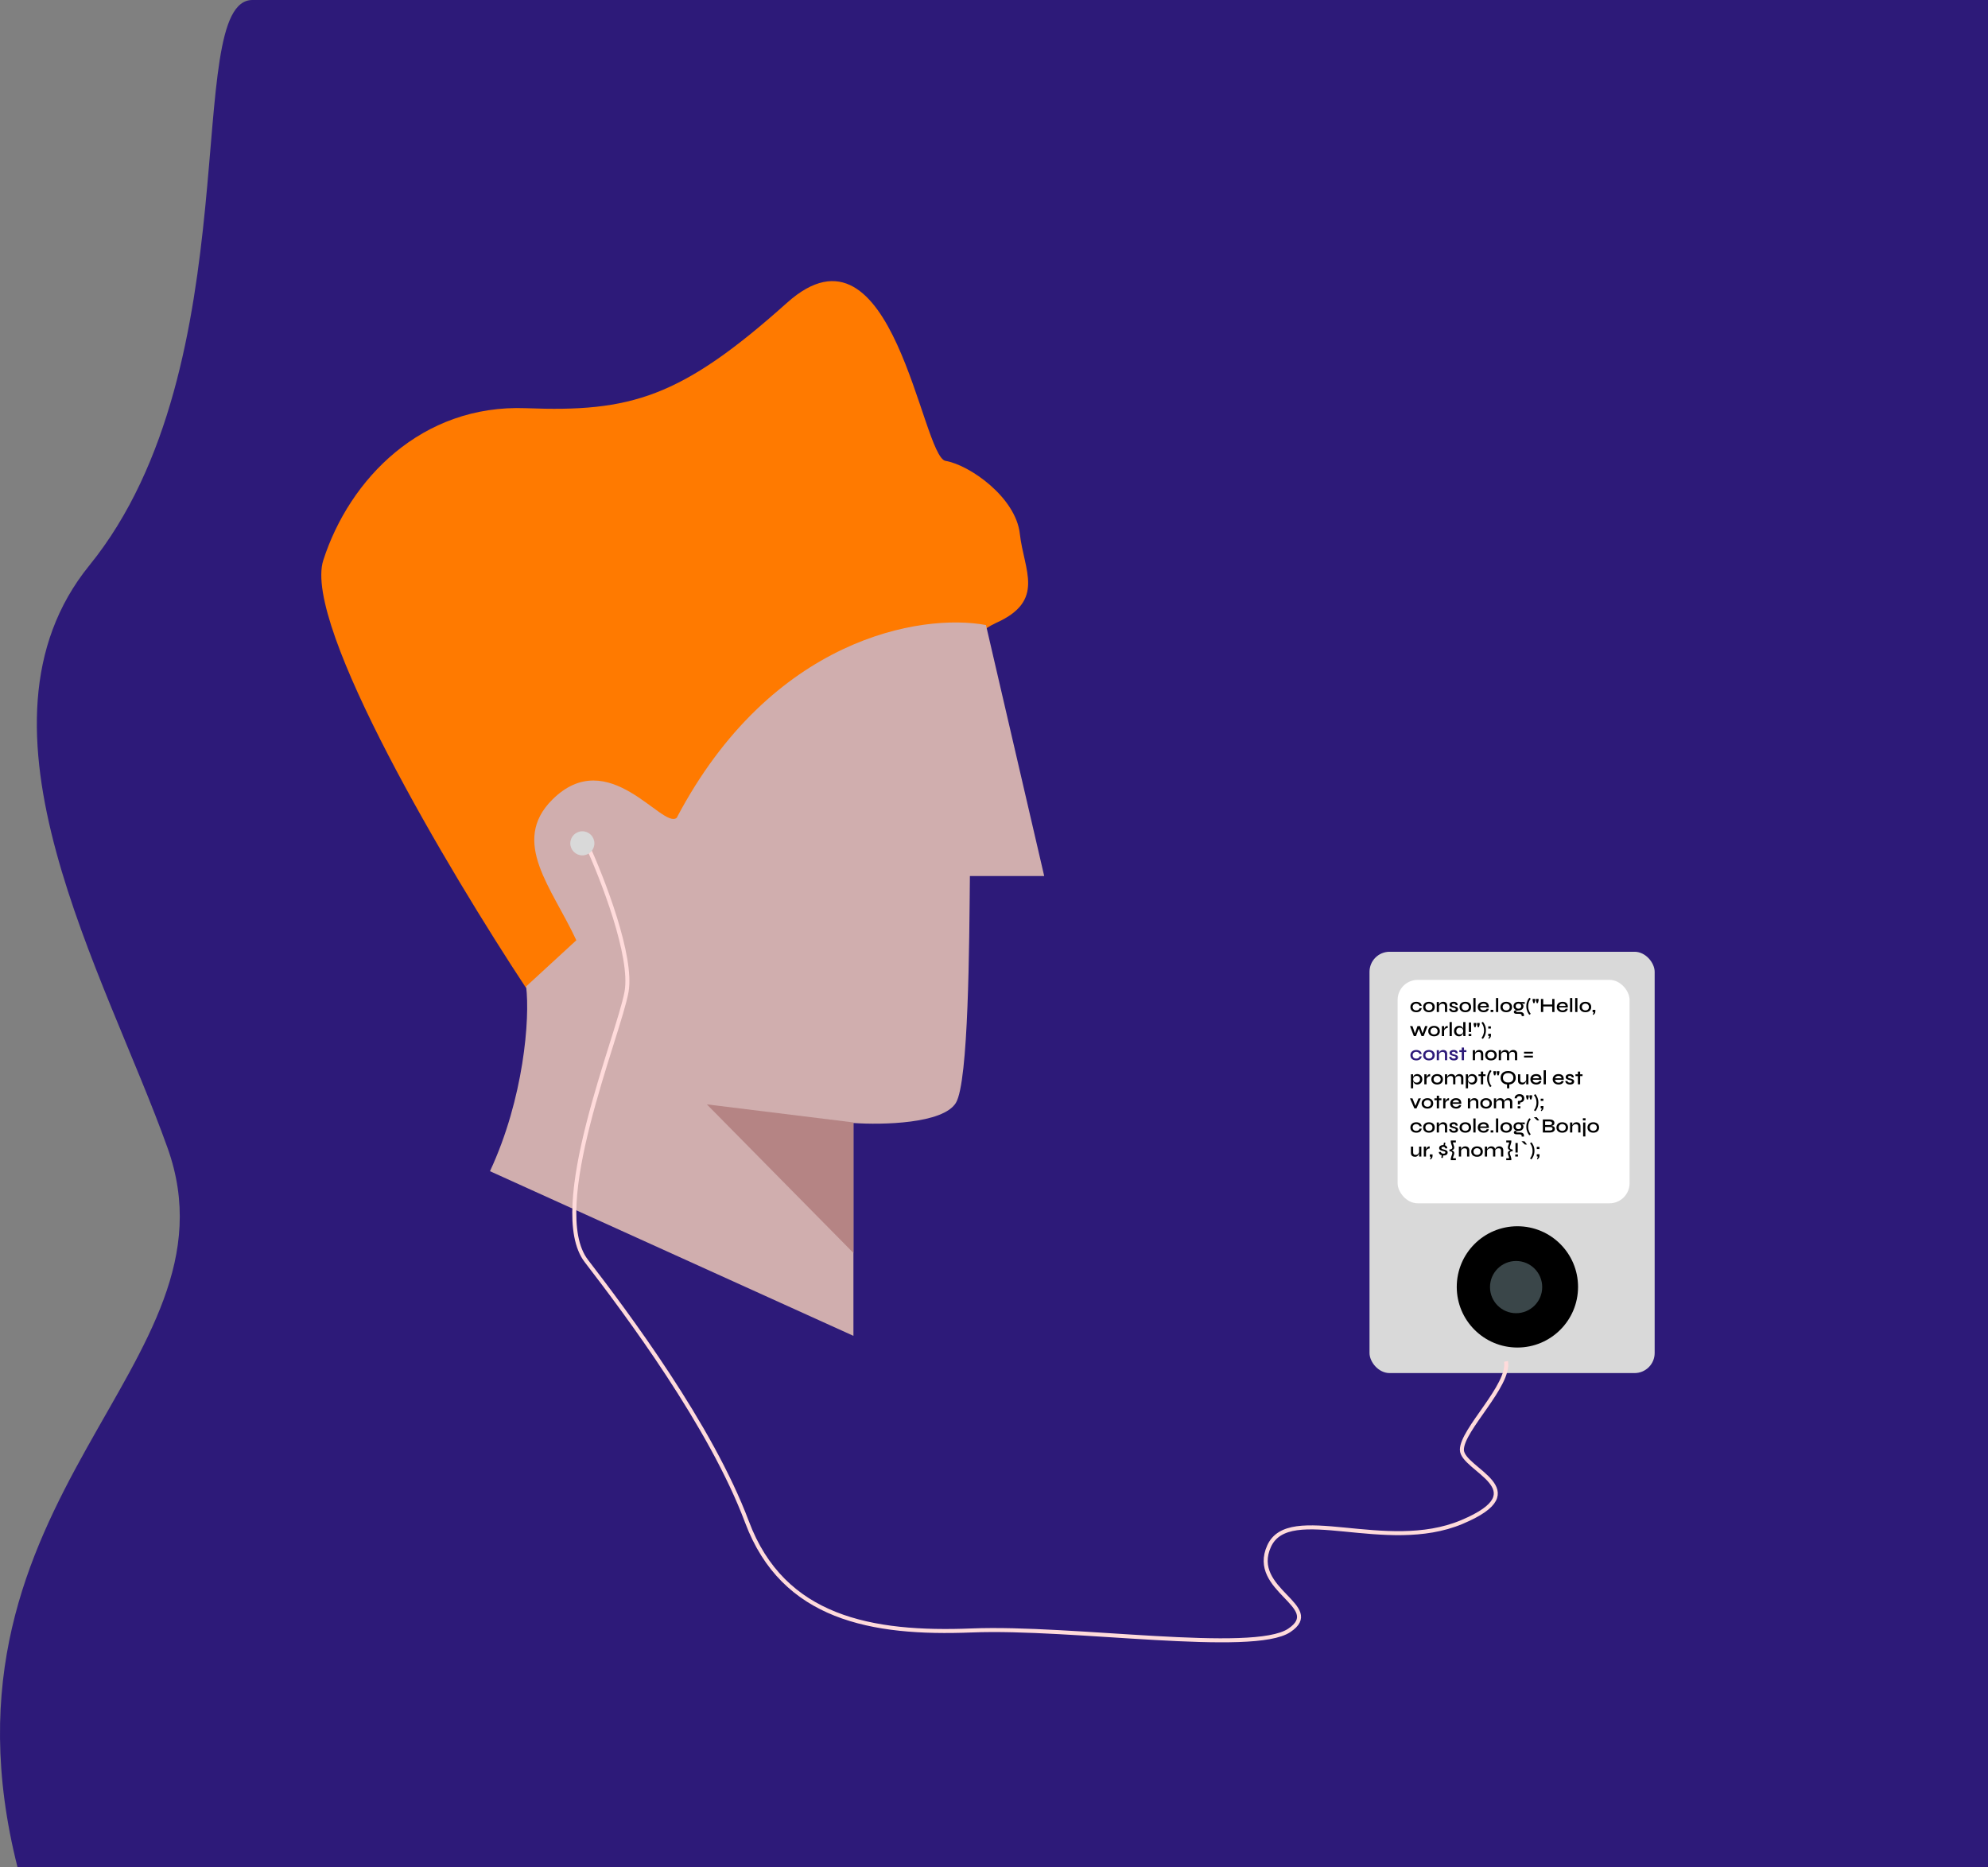 <svg width="495" height="465" viewBox="0 0 495 465" fill="none" xmlns="http://www.w3.org/2000/svg">
<rect x="0" y="0" width="495" height="465" fill="#808080" stroke="none"/>
<path d="M41.738 285.891C61.038 340 -19.185 371.943 4.372 465H495V0L232.628 2.11203e-05L62.858 0C45.031 -5.98337e-06 62.858 90.772 22.243 140.803C-10.279 180.864 26.253 242.478 41.738 285.891Z" fill="#2D1A79"/>
<path d="M80.499 139.5C75.301 155.652 111.988 217.23 130.981 246C165.802 217.566 237.942 159.589 247.939 155.147C260.434 149.595 254.936 142.024 253.936 132.939C252.937 123.854 241.441 115.778 235.443 114.768C229.445 113.759 222.448 51.676 195.957 75.399C169.467 99.121 156.971 102.654 130.981 101.645C104.99 100.635 86.997 119.311 80.499 139.5Z" fill="#FF7A00"/>
<path d="M212.5 332.64L122 291.64C130.4 273.64 132 253.64 131 245.64L143.5 234.14C137.5 221.14 127 209.64 137.5 199.14C151.5 185.14 165 206.64 168.5 203.64C192.1 158.84 229.333 152.64 245.5 155.64L260 218.14L241.5 218.14C241.333 234.806 241.2 269.44 238 274.64C234.8 279.84 219.667 280.14 212.5 279.64V332.64Z" fill="#D0AEAE"/>
<path d="M176 275L212.5 279.5V312L176 275Z" fill="#B58484"/>
<rect x="341" y="237" width="71" height="104.91" rx="5" fill="#D9D9D9"/>
<circle cx="377.825" cy="320.451" r="15.101" fill="black"/>
<rect x="348" y="244" width="57.754" height="55.634" rx="5" fill="white"/>
<path d="M146 210C150 218.667 157.6 238.2 156 247C154 258 136 301 146 314C156 327 177 355 186 379C195 403 217 407 242 406C267 405 312 412 321 406C330 400 311 396 316 385C321 374 345 387 364 379C383 371 364 366 364 361C364 356 376 345 375 339" stroke="#FFDBDB"/>
<circle cx="145" cy="210" r="3" fill="#D9D9D9"/>
<circle cx="377.5" cy="320.5" r="6.5" fill="#3A4649"/>
<path d="M353.99 251.035C353.97 251.248 353.902 251.432 353.785 251.585C353.668 251.738 353.512 251.855 353.315 251.935C353.122 252.015 352.898 252.055 352.645 252.055C352.372 252.055 352.123 252.005 351.9 251.905C351.68 251.805 351.505 251.658 351.375 251.465C351.245 251.272 351.18 251.037 351.18 250.76C351.18 250.483 351.245 250.248 351.375 250.055C351.505 249.862 351.68 249.713 351.9 249.61C352.123 249.507 352.372 249.455 352.645 249.455C352.898 249.455 353.122 249.497 353.315 249.58C353.508 249.66 353.663 249.775 353.78 249.925C353.897 250.075 353.965 250.257 353.985 250.47H353.475C353.418 250.293 353.315 250.157 353.165 250.06C353.018 249.96 352.845 249.91 352.645 249.91C352.482 249.91 352.332 249.943 352.195 250.01C352.058 250.073 351.948 250.168 351.865 250.295C351.785 250.418 351.745 250.573 351.745 250.76C351.745 250.943 351.785 251.098 351.865 251.225C351.948 251.352 352.058 251.447 352.195 251.51C352.332 251.57 352.482 251.6 352.645 251.6C352.865 251.6 353.045 251.552 353.185 251.455C353.328 251.355 353.427 251.215 353.48 251.035H353.99ZM355.804 252.055C355.527 252.055 355.279 252.005 355.059 251.905C354.839 251.805 354.666 251.658 354.539 251.465C354.412 251.272 354.349 251.037 354.349 250.76C354.349 250.487 354.412 250.253 354.539 250.06C354.666 249.863 354.839 249.713 355.059 249.61C355.279 249.507 355.527 249.455 355.804 249.455C356.081 249.455 356.327 249.507 356.544 249.61C356.761 249.713 356.931 249.863 357.054 250.06C357.181 250.253 357.244 250.487 357.244 250.76C357.244 251.037 357.181 251.272 357.054 251.465C356.931 251.658 356.761 251.805 356.544 251.905C356.327 252.005 356.081 252.055 355.804 252.055ZM355.804 251.6C355.964 251.6 356.111 251.568 356.244 251.505C356.377 251.442 356.482 251.347 356.559 251.22C356.639 251.093 356.679 250.94 356.679 250.76C356.679 250.58 356.639 250.427 356.559 250.3C356.482 250.173 356.377 250.077 356.244 250.01C356.114 249.94 355.967 249.905 355.804 249.905C355.641 249.905 355.492 249.938 355.359 250.005C355.226 250.072 355.117 250.168 355.034 250.295C354.954 250.422 354.914 250.577 354.914 250.76C354.914 250.94 354.954 251.093 355.034 251.22C355.114 251.347 355.221 251.442 355.354 251.505C355.491 251.568 355.641 251.6 355.804 251.6ZM357.741 249.51H358.296V252H357.741V249.51ZM359.346 249.455C359.489 249.455 359.621 249.475 359.741 249.515C359.864 249.555 359.969 249.617 360.056 249.7C360.146 249.78 360.214 249.88 360.261 250C360.311 250.12 360.336 250.262 360.336 250.425V252H359.781V250.535C359.781 250.332 359.731 250.182 359.631 250.085C359.534 249.985 359.381 249.935 359.171 249.935C359.011 249.935 358.864 249.97 358.731 250.04C358.601 250.107 358.494 250.195 358.411 250.305C358.327 250.412 358.279 250.53 358.266 250.66L358.261 250.39C358.277 250.267 358.314 250.15 358.371 250.04C358.427 249.927 358.502 249.827 358.596 249.74C358.689 249.65 358.799 249.58 358.926 249.53C359.052 249.48 359.192 249.455 359.346 249.455ZM360.839 251.18H361.354C361.38 251.307 361.449 251.41 361.559 251.49C361.669 251.567 361.817 251.605 362.004 251.605C362.124 251.605 362.217 251.592 362.284 251.565C362.354 251.538 362.402 251.502 362.429 251.455C362.459 251.408 362.474 251.355 362.474 251.295C362.474 251.222 362.452 251.165 362.409 251.125C362.369 251.085 362.309 251.052 362.229 251.025C362.149 250.998 362.049 250.975 361.929 250.955C361.805 250.925 361.684 250.892 361.564 250.855C361.444 250.818 361.335 250.773 361.239 250.72C361.142 250.663 361.065 250.593 361.009 250.51C360.955 250.423 360.929 250.318 360.929 250.195C360.929 250.082 360.954 249.98 361.004 249.89C361.057 249.797 361.13 249.718 361.224 249.655C361.317 249.592 361.427 249.543 361.554 249.51C361.68 249.473 361.819 249.455 361.969 249.455C362.185 249.455 362.365 249.49 362.509 249.56C362.655 249.63 362.765 249.728 362.839 249.855C362.915 249.982 362.954 250.127 362.954 250.29H362.464C362.437 250.157 362.385 250.06 362.309 250C362.232 249.94 362.117 249.91 361.964 249.91C361.81 249.91 361.694 249.937 361.614 249.99C361.534 250.043 361.494 250.117 361.494 250.21C361.494 250.28 361.519 250.337 361.569 250.38C361.622 250.42 361.697 250.455 361.794 250.485C361.89 250.515 362.004 250.545 362.134 250.575C362.254 250.608 362.367 250.643 362.474 250.68C362.58 250.713 362.675 250.757 362.759 250.81C362.845 250.86 362.914 250.927 362.964 251.01C363.014 251.093 363.039 251.197 363.039 251.32C363.039 251.473 362.997 251.605 362.914 251.715C362.834 251.825 362.717 251.91 362.564 251.97C362.41 252.027 362.225 252.055 362.009 252.055C361.819 252.055 361.654 252.033 361.514 251.99C361.377 251.947 361.262 251.89 361.169 251.82C361.079 251.75 361.009 251.675 360.959 251.595C360.909 251.515 360.874 251.438 360.854 251.365C360.837 251.292 360.832 251.23 360.839 251.18ZM364.866 252.055C364.59 252.055 364.341 252.005 364.121 251.905C363.901 251.805 363.728 251.658 363.601 251.465C363.475 251.272 363.411 251.037 363.411 250.76C363.411 250.487 363.475 250.253 363.601 250.06C363.728 249.863 363.901 249.713 364.121 249.61C364.341 249.507 364.59 249.455 364.866 249.455C365.143 249.455 365.39 249.507 365.606 249.61C365.823 249.713 365.993 249.863 366.116 250.06C366.243 250.253 366.306 250.487 366.306 250.76C366.306 251.037 366.243 251.272 366.116 251.465C365.993 251.658 365.823 251.805 365.606 251.905C365.39 252.005 365.143 252.055 364.866 252.055ZM364.866 251.6C365.026 251.6 365.173 251.568 365.306 251.505C365.44 251.442 365.545 251.347 365.621 251.22C365.701 251.093 365.741 250.94 365.741 250.76C365.741 250.58 365.701 250.427 365.621 250.3C365.545 250.173 365.44 250.077 365.306 250.01C365.176 249.94 365.03 249.905 364.866 249.905C364.703 249.905 364.555 249.938 364.421 250.005C364.288 250.072 364.18 250.168 364.096 250.295C364.016 250.422 363.976 250.577 363.976 250.76C363.976 250.94 364.016 251.093 364.096 251.22C364.176 251.347 364.283 251.442 364.416 251.505C364.553 251.568 364.703 251.6 364.866 251.6ZM366.853 248.51H367.408V252H366.853V248.51ZM370.162 251.18H370.697C370.671 251.35 370.604 251.502 370.497 251.635C370.394 251.765 370.252 251.868 370.072 251.945C369.892 252.018 369.677 252.055 369.427 252.055C369.144 252.055 368.891 252.003 368.667 251.9C368.444 251.793 368.269 251.643 368.142 251.45C368.016 251.257 367.952 251.027 367.952 250.76C367.952 250.497 368.014 250.267 368.137 250.07C368.261 249.873 368.431 249.722 368.647 249.615C368.867 249.508 369.121 249.455 369.407 249.455C369.704 249.455 369.951 249.508 370.147 249.615C370.347 249.718 370.496 249.875 370.592 250.085C370.689 250.292 370.729 250.553 370.712 250.87H368.517C368.534 251.01 368.579 251.137 368.652 251.25C368.729 251.36 368.832 251.447 368.962 251.51C369.092 251.57 369.244 251.6 369.417 251.6C369.611 251.6 369.772 251.562 369.902 251.485C370.036 251.408 370.122 251.307 370.162 251.18ZM369.392 249.905C369.166 249.905 368.979 249.962 368.832 250.075C368.686 250.185 368.591 250.327 368.547 250.5H370.152C370.139 250.313 370.064 250.168 369.927 250.065C369.791 249.958 369.612 249.905 369.392 249.905ZM371.824 251.46V252H371.159V251.46H371.824ZM372.493 248.51H373.048V252H372.493V248.51ZM375.047 252.055C374.77 252.055 374.522 252.005 374.302 251.905C374.082 251.805 373.909 251.658 373.782 251.465C373.655 251.272 373.592 251.037 373.592 250.76C373.592 250.487 373.655 250.253 373.782 250.06C373.909 249.863 374.082 249.713 374.302 249.61C374.522 249.507 374.77 249.455 375.047 249.455C375.324 249.455 375.57 249.507 375.787 249.61C376.004 249.713 376.174 249.863 376.297 250.06C376.424 250.253 376.487 250.487 376.487 250.76C376.487 251.037 376.424 251.272 376.297 251.465C376.174 251.658 376.004 251.805 375.787 251.905C375.57 252.005 375.324 252.055 375.047 252.055ZM375.047 251.6C375.207 251.6 375.354 251.568 375.487 251.505C375.62 251.442 375.725 251.347 375.802 251.22C375.882 251.093 375.922 250.94 375.922 250.76C375.922 250.58 375.882 250.427 375.802 250.3C375.725 250.173 375.62 250.077 375.487 250.01C375.357 249.94 375.21 249.905 375.047 249.905C374.884 249.905 374.735 249.938 374.602 250.005C374.469 250.072 374.36 250.168 374.277 250.295C374.197 250.422 374.157 250.577 374.157 250.76C374.157 250.94 374.197 251.093 374.277 251.22C374.357 251.347 374.464 251.442 374.597 251.505C374.734 251.568 374.884 251.6 375.047 251.6ZM378.094 251.615C377.86 251.615 377.649 251.573 377.459 251.49C377.272 251.407 377.124 251.285 377.014 251.125C376.907 250.965 376.854 250.773 376.854 250.55C376.854 250.327 376.905 250.133 377.009 249.97C377.115 249.807 377.262 249.68 377.449 249.59C377.639 249.5 377.854 249.455 378.094 249.455C378.164 249.455 378.23 249.46 378.294 249.47C378.36 249.48 378.424 249.493 378.484 249.51L379.649 249.515V249.98C379.489 249.983 379.327 249.962 379.164 249.915C379.004 249.865 378.862 249.813 378.739 249.76L378.724 249.73C378.837 249.787 378.939 249.857 379.029 249.94C379.122 250.02 379.195 250.112 379.249 250.215C379.302 250.318 379.329 250.435 379.329 250.565C379.329 250.785 379.275 250.973 379.169 251.13C379.065 251.287 378.92 251.407 378.734 251.49C378.55 251.573 378.337 251.615 378.094 251.615ZM378.894 253.015V252.9C378.894 252.737 378.845 252.622 378.749 252.555C378.652 252.488 378.517 252.455 378.344 252.455H377.669C377.535 252.455 377.42 252.443 377.324 252.42C377.23 252.4 377.155 252.368 377.099 252.325C377.042 252.285 377 252.237 376.974 252.18C376.947 252.127 376.934 252.067 376.934 252C376.934 251.867 376.974 251.767 377.054 251.7C377.137 251.633 377.245 251.59 377.379 251.57C377.515 251.55 377.659 251.547 377.809 251.56L378.094 251.615C377.897 251.622 377.747 251.64 377.644 251.67C377.544 251.697 377.494 251.752 377.494 251.835C377.494 251.885 377.514 251.925 377.554 251.955C377.594 251.985 377.65 252 377.724 252H378.434C378.637 252 378.815 252.023 378.969 252.07C379.122 252.12 379.24 252.202 379.324 252.315C379.41 252.432 379.454 252.59 379.454 252.79V253.015H378.894ZM378.094 251.18C378.227 251.18 378.345 251.155 378.449 251.105C378.552 251.055 378.634 250.983 378.694 250.89C378.754 250.797 378.784 250.683 378.784 250.55C378.784 250.417 378.754 250.302 378.694 250.205C378.634 250.108 378.552 250.035 378.449 249.985C378.345 249.935 378.227 249.91 378.094 249.91C377.964 249.91 377.845 249.935 377.739 249.985C377.635 250.035 377.554 250.108 377.494 250.205C377.434 250.298 377.404 250.413 377.404 250.55C377.404 250.683 377.434 250.797 377.494 250.89C377.554 250.983 377.635 251.055 377.739 251.105C377.842 251.155 377.96 251.18 378.094 251.18ZM381.149 252.445L380.809 252.705C380.809 252.705 380.783 252.675 380.729 252.615C380.679 252.555 380.616 252.465 380.539 252.345C380.466 252.225 380.391 252.08 380.314 251.91C380.238 251.737 380.173 251.538 380.119 251.315C380.069 251.088 380.044 250.84 380.044 250.57C380.044 250.297 380.069 250.048 380.119 249.825C380.173 249.602 380.238 249.405 380.314 249.235C380.391 249.065 380.466 248.922 380.539 248.805C380.616 248.685 380.679 248.595 380.729 248.535C380.783 248.475 380.809 248.445 380.809 248.445L381.149 248.705C381.149 248.705 381.116 248.745 381.049 248.825C380.986 248.905 380.913 249.025 380.829 249.185C380.746 249.342 380.673 249.537 380.609 249.77C380.546 250 380.514 250.267 380.514 250.57C380.514 250.817 380.534 251.04 380.574 251.24C380.618 251.437 380.671 251.61 380.734 251.76C380.798 251.91 380.861 252.035 380.924 252.135C380.988 252.238 381.041 252.315 381.084 252.365C381.128 252.418 381.149 252.445 381.149 252.445ZM382.085 249.78H381.785L381.615 249.155V248.74H382.26V249.155L382.085 249.78ZM382.92 249.78H382.62L382.45 249.155V248.74H383.095V249.155L382.92 249.78ZM384.19 250.135H386.57V250.62H384.19V250.135ZM386.49 248.76H387.055V252H386.49V248.76ZM383.685 248.76H384.255V252H383.685V248.76ZM389.835 251.18H390.37C390.344 251.35 390.277 251.502 390.17 251.635C390.067 251.765 389.925 251.868 389.745 251.945C389.565 252.018 389.35 252.055 389.1 252.055C388.817 252.055 388.564 252.003 388.34 251.9C388.117 251.793 387.942 251.643 387.815 251.45C387.689 251.257 387.625 251.027 387.625 250.76C387.625 250.497 387.687 250.267 387.81 250.07C387.934 249.873 388.104 249.722 388.32 249.615C388.54 249.508 388.794 249.455 389.08 249.455C389.377 249.455 389.624 249.508 389.82 249.615C390.02 249.718 390.169 249.875 390.265 250.085C390.362 250.292 390.402 250.553 390.385 250.87H388.19C388.207 251.01 388.252 251.137 388.325 251.25C388.402 251.36 388.505 251.447 388.635 251.51C388.765 251.57 388.917 251.6 389.09 251.6C389.284 251.6 389.445 251.562 389.575 251.485C389.709 251.408 389.795 251.307 389.835 251.18ZM389.065 249.905C388.839 249.905 388.652 249.962 388.505 250.075C388.359 250.185 388.264 250.327 388.22 250.5H389.825C389.812 250.313 389.737 250.168 389.6 250.065C389.464 249.958 389.285 249.905 389.065 249.905ZM390.93 248.51H391.485V252H390.93V248.51ZM392.21 248.51H392.765V252H392.21V248.51ZM394.764 252.055C394.487 252.055 394.239 252.005 394.019 251.905C393.799 251.805 393.626 251.658 393.499 251.465C393.372 251.272 393.309 251.037 393.309 250.76C393.309 250.487 393.372 250.253 393.499 250.06C393.626 249.863 393.799 249.713 394.019 249.61C394.239 249.507 394.487 249.455 394.764 249.455C395.041 249.455 395.287 249.507 395.504 249.61C395.721 249.713 395.891 249.863 396.014 250.06C396.141 250.253 396.204 250.487 396.204 250.76C396.204 251.037 396.141 251.272 396.014 251.465C395.891 251.658 395.721 251.805 395.504 251.905C395.287 252.005 395.041 252.055 394.764 252.055ZM394.764 251.6C394.924 251.6 395.071 251.568 395.204 251.505C395.337 251.442 395.442 251.347 395.519 251.22C395.599 251.093 395.639 250.94 395.639 250.76C395.639 250.58 395.599 250.427 395.519 250.3C395.442 250.173 395.337 250.077 395.204 250.01C395.074 249.94 394.927 249.905 394.764 249.905C394.601 249.905 394.452 249.938 394.319 250.005C394.186 250.072 394.077 250.168 393.994 250.295C393.914 250.422 393.874 250.577 393.874 250.76C393.874 250.94 393.914 251.093 393.994 251.22C394.074 251.347 394.181 251.442 394.314 251.505C394.451 251.568 394.601 251.6 394.764 251.6ZM396.692 252.73L396.592 252.585C396.645 252.505 396.693 252.418 396.737 252.325C396.783 252.235 396.808 252.145 396.812 252.055L396.547 252V251.46H397.232V251.845C397.232 252.072 397.18 252.253 397.077 252.39C396.977 252.53 396.848 252.643 396.692 252.73ZM354.28 257.58L354.115 257.575L354.84 255.51H355.45L354.48 258H353.955L353.18 255.925H353.355L352.56 258H352.035L351.085 255.51H351.695L352.4 257.58H352.235L352.945 255.51H353.595L354.28 257.58ZM357.078 258.055C356.802 258.055 356.553 258.005 356.333 257.905C356.113 257.805 355.94 257.658 355.813 257.465C355.687 257.272 355.623 257.037 355.623 256.76C355.623 256.487 355.687 256.253 355.813 256.06C355.94 255.863 356.113 255.713 356.333 255.61C356.553 255.507 356.802 255.455 357.078 255.455C357.355 255.455 357.602 255.507 357.818 255.61C358.035 255.713 358.205 255.863 358.328 256.06C358.455 256.253 358.518 256.487 358.518 256.76C358.518 257.037 358.455 257.272 358.328 257.465C358.205 257.658 358.035 257.805 357.818 257.905C357.602 258.005 357.355 258.055 357.078 258.055ZM357.078 257.6C357.238 257.6 357.385 257.568 357.518 257.505C357.652 257.442 357.757 257.347 357.833 257.22C357.913 257.093 357.953 256.94 357.953 256.76C357.953 256.58 357.913 256.427 357.833 256.3C357.757 256.173 357.652 256.077 357.518 256.01C357.388 255.94 357.242 255.905 357.078 255.905C356.915 255.905 356.767 255.938 356.633 256.005C356.5 256.072 356.392 256.168 356.308 256.295C356.228 256.422 356.188 256.577 356.188 256.76C356.188 256.94 356.228 257.093 356.308 257.22C356.388 257.347 356.495 257.442 356.628 257.505C356.765 257.568 356.915 257.6 357.078 257.6ZM359.015 255.51H359.57V258H359.015V255.51ZM360.47 255.985C360.29 255.985 360.135 256.023 360.005 256.1C359.878 256.177 359.777 256.27 359.7 256.38C359.623 256.49 359.57 256.597 359.54 256.7L359.535 256.42C359.538 256.383 359.55 256.328 359.57 256.255C359.59 256.178 359.62 256.095 359.66 256.005C359.703 255.915 359.76 255.828 359.83 255.745C359.903 255.658 359.992 255.588 360.095 255.535C360.202 255.482 360.327 255.455 360.47 255.455V255.985ZM360.94 254.51H361.495V258H360.94V254.51ZM363.279 258.055C363.049 258.055 362.839 258 362.649 257.89C362.463 257.78 362.314 257.628 362.204 257.435C362.094 257.238 362.039 257.013 362.039 256.76C362.039 256.5 362.093 256.273 362.199 256.08C362.309 255.883 362.456 255.73 362.639 255.62C362.826 255.51 363.039 255.455 363.279 255.455C363.489 255.455 363.666 255.49 363.809 255.56C363.953 255.627 364.066 255.72 364.149 255.84C364.233 255.957 364.293 256.093 364.329 256.25C364.369 256.407 364.389 256.577 364.389 256.76C364.389 256.897 364.369 257.042 364.329 257.195C364.289 257.345 364.226 257.485 364.139 257.615C364.056 257.745 363.943 257.852 363.799 257.935C363.659 258.015 363.486 258.055 363.279 258.055ZM363.449 257.595C363.636 257.595 363.794 257.56 363.924 257.49C364.058 257.417 364.158 257.317 364.224 257.19C364.294 257.063 364.329 256.92 364.329 256.76C364.329 256.583 364.294 256.433 364.224 256.31C364.154 256.183 364.054 256.085 363.924 256.015C363.794 255.945 363.636 255.91 363.449 255.91C363.183 255.91 362.976 255.99 362.829 256.15C362.683 256.307 362.609 256.51 362.609 256.76C362.609 256.923 362.644 257.068 362.714 257.195C362.788 257.322 362.888 257.42 363.014 257.49C363.141 257.56 363.286 257.595 363.449 257.595ZM364.329 254.51H364.889V258H364.369C364.363 257.923 364.354 257.828 364.344 257.715C364.334 257.602 364.329 257.5 364.329 257.41V254.51ZM365.732 254.615H366.292V256.99H365.732V254.615ZM366.347 257.46V258H365.677V257.46H366.347ZM367.412 255.78H367.112L366.942 255.155V254.74H367.587V255.155L367.412 255.78ZM368.247 255.78H367.947L367.777 255.155V254.74H368.422V255.155L368.247 255.78ZM368.882 258.445C368.882 258.445 368.904 258.42 368.947 258.37C368.99 258.32 369.044 258.243 369.107 258.14C369.17 258.037 369.232 257.91 369.292 257.76C369.355 257.61 369.409 257.437 369.452 257.24C369.495 257.04 369.517 256.817 369.517 256.57C369.517 256.267 369.484 256 369.417 255.77C369.354 255.537 369.28 255.342 369.197 255.185C369.117 255.025 369.044 254.905 368.977 254.825C368.914 254.745 368.882 254.705 368.882 254.705L369.222 254.445C369.222 254.445 369.247 254.475 369.297 254.535C369.35 254.595 369.415 254.685 369.492 254.805C369.569 254.922 369.644 255.065 369.717 255.235C369.794 255.405 369.857 255.602 369.907 255.825C369.96 256.048 369.987 256.297 369.987 256.57C369.987 256.84 369.96 257.088 369.907 257.315C369.857 257.538 369.794 257.737 369.717 257.91C369.64 258.08 369.564 258.225 369.487 258.345C369.414 258.465 369.35 258.555 369.297 258.615C369.247 258.675 369.222 258.705 369.222 258.705L368.882 258.445ZM371.228 255.58V256.12H370.563V255.58H371.228ZM370.703 258.69L370.603 258.545C370.656 258.465 370.705 258.378 370.748 258.285C370.795 258.195 370.82 258.105 370.823 258.015L370.558 257.96V257.42H371.243V257.805C371.243 258.032 371.191 258.213 371.088 258.35C370.988 258.49 370.86 258.603 370.703 258.69ZM366.715 261.51H367.27V264H366.715V261.51ZM368.32 261.455C368.464 261.455 368.595 261.475 368.715 261.515C368.839 261.555 368.944 261.617 369.03 261.7C369.12 261.78 369.189 261.88 369.235 262C369.285 262.12 369.31 262.262 369.31 262.425V264H368.755V262.535C368.755 262.332 368.705 262.182 368.605 262.085C368.509 261.985 368.355 261.935 368.145 261.935C367.985 261.935 367.839 261.97 367.705 262.04C367.575 262.107 367.469 262.195 367.385 262.305C367.302 262.412 367.254 262.53 367.24 262.66L367.235 262.39C367.252 262.267 367.289 262.15 367.345 262.04C367.402 261.927 367.477 261.827 367.57 261.74C367.664 261.65 367.774 261.58 367.9 261.53C368.027 261.48 368.167 261.455 368.32 261.455ZM371.248 264.055C370.972 264.055 370.723 264.005 370.503 263.905C370.283 263.805 370.11 263.658 369.983 263.465C369.857 263.272 369.793 263.037 369.793 262.76C369.793 262.487 369.857 262.253 369.983 262.06C370.11 261.863 370.283 261.713 370.503 261.61C370.723 261.507 370.972 261.455 371.248 261.455C371.525 261.455 371.772 261.507 371.988 261.61C372.205 261.713 372.375 261.863 372.498 262.06C372.625 262.253 372.688 262.487 372.688 262.76C372.688 263.037 372.625 263.272 372.498 263.465C372.375 263.658 372.205 263.805 371.988 263.905C371.772 264.005 371.525 264.055 371.248 264.055ZM371.248 263.6C371.408 263.6 371.555 263.568 371.688 263.505C371.822 263.442 371.927 263.347 372.003 263.22C372.083 263.093 372.123 262.94 372.123 262.76C372.123 262.58 372.083 262.427 372.003 262.3C371.927 262.173 371.822 262.077 371.688 262.01C371.558 261.94 371.412 261.905 371.248 261.905C371.085 261.905 370.937 261.938 370.803 262.005C370.67 262.072 370.562 262.168 370.478 262.295C370.398 262.422 370.358 262.577 370.358 262.76C370.358 262.94 370.398 263.093 370.478 263.22C370.558 263.347 370.665 263.442 370.798 263.505C370.935 263.568 371.085 263.6 371.248 263.6ZM373.185 261.51H373.74V264H373.185V261.51ZM374.79 261.455C374.933 261.455 375.065 261.475 375.185 261.515C375.308 261.555 375.413 261.617 375.5 261.7C375.59 261.78 375.658 261.88 375.705 262C375.755 262.12 375.78 262.262 375.78 262.425V264H375.225V262.535C375.225 262.332 375.175 262.182 375.075 262.085C374.978 261.985 374.825 261.935 374.615 261.935C374.455 261.935 374.308 261.97 374.175 262.04C374.045 262.107 373.938 262.195 373.855 262.305C373.772 262.412 373.723 262.53 373.71 262.66L373.705 262.39C373.722 262.267 373.758 262.15 373.815 262.04C373.872 261.927 373.947 261.827 374.04 261.74C374.133 261.65 374.243 261.58 374.37 261.53C374.497 261.48 374.637 261.455 374.79 261.455ZM376.775 261.455C376.922 261.455 377.055 261.475 377.175 261.515C377.295 261.555 377.398 261.617 377.485 261.7C377.575 261.78 377.645 261.88 377.695 262C377.745 262.12 377.77 262.262 377.77 262.425V264H377.21V262.535C377.21 262.332 377.16 262.182 377.06 262.085C376.963 261.985 376.81 261.935 376.6 261.935C376.44 261.935 376.293 261.97 376.16 262.04C376.03 262.107 375.923 262.195 375.84 262.305C375.76 262.412 375.713 262.53 375.7 262.66L375.69 262.38C375.707 262.26 375.745 262.145 375.805 262.035C375.865 261.922 375.942 261.822 376.035 261.735C376.128 261.648 376.237 261.58 376.36 261.53C376.487 261.48 376.625 261.455 376.775 261.455ZM379.473 261.9H381.688V262.35H379.473V261.9ZM379.473 262.875H381.688V263.325H379.473V262.875ZM352.91 270.055C352.707 270.055 352.533 270.015 352.39 269.935C352.25 269.855 352.137 269.75 352.05 269.62C351.967 269.487 351.905 269.345 351.865 269.195C351.825 269.042 351.805 268.897 351.805 268.76C351.805 268.577 351.823 268.407 351.86 268.25C351.9 268.093 351.962 267.957 352.045 267.84C352.132 267.72 352.245 267.627 352.385 267.56C352.528 267.49 352.703 267.455 352.91 267.455C353.143 267.455 353.353 267.512 353.54 267.625C353.727 267.735 353.875 267.888 353.985 268.085C354.095 268.278 354.15 268.503 354.15 268.76C354.15 269.017 354.093 269.243 353.98 269.44C353.87 269.633 353.722 269.785 353.535 269.895C353.348 270.002 353.14 270.055 352.91 270.055ZM352.745 269.595C352.912 269.595 353.058 269.56 353.185 269.49C353.312 269.42 353.41 269.322 353.48 269.195C353.55 269.068 353.585 268.923 353.585 268.76C353.585 268.51 353.512 268.307 353.365 268.15C353.218 267.99 353.012 267.91 352.745 267.91C352.578 267.91 352.428 267.945 352.295 268.015C352.162 268.085 352.057 268.183 351.98 268.31C351.903 268.433 351.865 268.583 351.865 268.76C351.865 268.92 351.9 269.063 351.97 269.19C352.04 269.317 352.14 269.417 352.27 269.49C352.4 269.56 352.558 269.595 352.745 269.595ZM351.31 267.51H351.84L351.865 268.12V271H351.31V267.51ZM354.645 267.51H355.2V270H354.645V267.51ZM356.1 267.985C355.92 267.985 355.765 268.023 355.635 268.1C355.508 268.177 355.407 268.27 355.33 268.38C355.253 268.49 355.2 268.597 355.17 268.7L355.165 268.42C355.168 268.383 355.18 268.328 355.2 268.255C355.22 268.178 355.25 268.095 355.29 268.005C355.333 267.915 355.39 267.828 355.46 267.745C355.533 267.658 355.622 267.588 355.725 267.535C355.832 267.482 355.957 267.455 356.1 267.455V267.985ZM357.845 270.055C357.568 270.055 357.32 270.005 357.1 269.905C356.88 269.805 356.707 269.658 356.58 269.465C356.453 269.272 356.39 269.037 356.39 268.76C356.39 268.487 356.453 268.253 356.58 268.06C356.707 267.863 356.88 267.713 357.1 267.61C357.32 267.507 357.568 267.455 357.845 267.455C358.122 267.455 358.368 267.507 358.585 267.61C358.802 267.713 358.972 267.863 359.095 268.06C359.222 268.253 359.285 268.487 359.285 268.76C359.285 269.037 359.222 269.272 359.095 269.465C358.972 269.658 358.802 269.805 358.585 269.905C358.368 270.005 358.122 270.055 357.845 270.055ZM357.845 269.6C358.005 269.6 358.152 269.568 358.285 269.505C358.418 269.442 358.523 269.347 358.6 269.22C358.68 269.093 358.72 268.94 358.72 268.76C358.72 268.58 358.68 268.427 358.6 268.3C358.523 268.173 358.418 268.077 358.285 268.01C358.155 267.94 358.008 267.905 357.845 267.905C357.682 267.905 357.533 267.938 357.4 268.005C357.267 268.072 357.158 268.168 357.075 268.295C356.995 268.422 356.955 268.577 356.955 268.76C356.955 268.94 356.995 269.093 357.075 269.22C357.155 269.347 357.262 269.442 357.395 269.505C357.532 269.568 357.682 269.6 357.845 269.6ZM359.782 267.51H360.337V270H359.782V267.51ZM361.387 267.455C361.53 267.455 361.662 267.475 361.782 267.515C361.905 267.555 362.01 267.617 362.097 267.7C362.187 267.78 362.255 267.88 362.302 268C362.352 268.12 362.377 268.262 362.377 268.425V270H361.822V268.535C361.822 268.332 361.772 268.182 361.672 268.085C361.575 267.985 361.422 267.935 361.212 267.935C361.052 267.935 360.905 267.97 360.772 268.04C360.642 268.107 360.535 268.195 360.452 268.305C360.368 268.412 360.32 268.53 360.307 268.66L360.302 268.39C360.318 268.267 360.355 268.15 360.412 268.04C360.468 267.927 360.543 267.827 360.637 267.74C360.73 267.65 360.84 267.58 360.967 267.53C361.093 267.48 361.233 267.455 361.387 267.455ZM363.372 267.455C363.518 267.455 363.652 267.475 363.772 267.515C363.892 267.555 363.995 267.617 364.082 267.7C364.172 267.78 364.242 267.88 364.292 268C364.342 268.12 364.367 268.262 364.367 268.425V270H363.807V268.535C363.807 268.332 363.757 268.182 363.657 268.085C363.56 267.985 363.407 267.935 363.197 267.935C363.037 267.935 362.89 267.97 362.757 268.04C362.627 268.107 362.52 268.195 362.437 268.305C362.357 268.412 362.31 268.53 362.297 268.66L362.287 268.38C362.303 268.26 362.342 268.145 362.402 268.035C362.462 267.922 362.538 267.822 362.632 267.735C362.725 267.648 362.833 267.58 362.957 267.53C363.083 267.48 363.222 267.455 363.372 267.455ZM366.577 270.055C366.374 270.055 366.2 270.015 366.057 269.935C365.917 269.855 365.804 269.75 365.717 269.62C365.634 269.487 365.572 269.345 365.532 269.195C365.492 269.042 365.472 268.897 365.472 268.76C365.472 268.577 365.49 268.407 365.527 268.25C365.567 268.093 365.629 267.957 365.712 267.84C365.799 267.72 365.912 267.627 366.052 267.56C366.195 267.49 366.37 267.455 366.577 267.455C366.81 267.455 367.02 267.512 367.207 267.625C367.394 267.735 367.542 267.888 367.652 268.085C367.762 268.278 367.817 268.503 367.817 268.76C367.817 269.017 367.76 269.243 367.647 269.44C367.537 269.633 367.389 269.785 367.202 269.895C367.015 270.002 366.807 270.055 366.577 270.055ZM366.412 269.595C366.579 269.595 366.725 269.56 366.852 269.49C366.979 269.42 367.077 269.322 367.147 269.195C367.217 269.068 367.252 268.923 367.252 268.76C367.252 268.51 367.179 268.307 367.032 268.15C366.885 267.99 366.679 267.91 366.412 267.91C366.245 267.91 366.095 267.945 365.962 268.015C365.829 268.085 365.724 268.183 365.647 268.31C365.57 268.433 365.532 268.583 365.532 268.76C365.532 268.92 365.567 269.063 365.637 269.19C365.707 269.317 365.807 269.417 365.937 269.49C366.067 269.56 366.225 269.595 366.412 269.595ZM364.977 267.51H365.507L365.532 268.12V271H364.977V267.51ZM368.137 267.51H369.897V267.965H368.137V267.51ZM368.737 266.84H369.297V270H368.737V266.84ZM371.388 270.445L371.048 270.705C371.048 270.705 371.022 270.675 370.968 270.615C370.918 270.555 370.855 270.465 370.778 270.345C370.705 270.225 370.63 270.08 370.553 269.91C370.477 269.737 370.412 269.538 370.358 269.315C370.308 269.088 370.283 268.84 370.283 268.57C370.283 268.297 370.308 268.048 370.358 267.825C370.412 267.602 370.477 267.405 370.553 267.235C370.63 267.065 370.705 266.922 370.778 266.805C370.855 266.685 370.918 266.595 370.968 266.535C371.022 266.475 371.048 266.445 371.048 266.445L371.388 266.705C371.388 266.705 371.355 266.745 371.288 266.825C371.225 266.905 371.152 267.025 371.068 267.185C370.985 267.342 370.912 267.537 370.848 267.77C370.785 268 370.753 268.267 370.753 268.57C370.753 268.817 370.773 269.04 370.813 269.24C370.857 269.437 370.91 269.61 370.973 269.76C371.037 269.91 371.1 270.035 371.163 270.135C371.227 270.238 371.28 270.315 371.323 270.365C371.367 270.418 371.388 270.445 371.388 270.445ZM372.324 267.78H372.024L371.854 267.155V266.74H372.499V267.155L372.324 267.78ZM373.159 267.78H372.859L372.689 267.155V266.74H373.334V267.155L373.159 267.78ZM375.243 269.785H375.803V271H375.243V269.785ZM375.523 270.06C375.143 270.06 374.811 269.992 374.528 269.855C374.248 269.718 374.029 269.525 373.873 269.275C373.719 269.025 373.643 268.727 373.643 268.38C373.643 268.033 373.719 267.735 373.873 267.485C374.029 267.232 374.248 267.038 374.528 266.905C374.811 266.768 375.143 266.7 375.523 266.7C375.906 266.7 376.238 266.768 376.518 266.905C376.798 267.038 377.014 267.232 377.168 267.485C377.324 267.735 377.403 268.033 377.403 268.38C377.403 268.727 377.324 269.025 377.168 269.275C377.014 269.525 376.798 269.718 376.518 269.855C376.238 269.992 375.906 270.06 375.523 270.06ZM375.523 269.56C375.776 269.56 375.999 269.517 376.193 269.43C376.386 269.343 376.538 269.213 376.648 269.04C376.761 268.863 376.818 268.643 376.818 268.38C376.818 268.12 376.761 267.903 376.648 267.73C376.538 267.553 376.386 267.422 376.193 267.335C375.999 267.245 375.776 267.2 375.523 267.2C375.273 267.2 375.049 267.245 374.853 267.335C374.656 267.422 374.501 267.553 374.388 267.73C374.274 267.903 374.218 268.12 374.218 268.38C374.218 268.643 374.274 268.863 374.388 269.04C374.501 269.213 374.656 269.343 374.853 269.43C375.049 269.517 375.273 269.56 375.523 269.56ZM380.57 270H380.015V267.51H380.57V270ZM380.045 268.815L380.05 268.975C380.043 269.018 380.028 269.083 380.005 269.17C379.985 269.257 379.95 269.352 379.9 269.455C379.853 269.555 379.79 269.652 379.71 269.745C379.633 269.835 379.537 269.91 379.42 269.97C379.303 270.027 379.162 270.055 378.995 270.055C378.875 270.055 378.753 270.038 378.63 270.005C378.51 269.975 378.4 269.923 378.3 269.85C378.203 269.777 378.125 269.677 378.065 269.55C378.005 269.423 377.975 269.263 377.975 269.07V267.51H378.53V268.965C378.53 269.122 378.555 269.245 378.605 269.335C378.658 269.422 378.732 269.483 378.825 269.52C378.918 269.557 379.027 269.575 379.15 269.575C379.327 269.575 379.477 269.535 379.6 269.455C379.723 269.375 379.822 269.277 379.895 269.16C379.972 269.04 380.022 268.925 380.045 268.815ZM383.263 269.18H383.798C383.771 269.35 383.705 269.502 383.598 269.635C383.495 269.765 383.353 269.868 383.173 269.945C382.993 270.018 382.778 270.055 382.528 270.055C382.245 270.055 381.991 270.003 381.768 269.9C381.545 269.793 381.37 269.643 381.243 269.45C381.116 269.257 381.053 269.027 381.053 268.76C381.053 268.497 381.115 268.267 381.238 268.07C381.361 267.873 381.531 267.722 381.748 267.615C381.968 267.508 382.221 267.455 382.508 267.455C382.805 267.455 383.051 267.508 383.248 267.615C383.448 267.718 383.596 267.875 383.693 268.085C383.79 268.292 383.83 268.553 383.813 268.87H381.618C381.635 269.01 381.68 269.137 381.753 269.25C381.83 269.36 381.933 269.447 382.063 269.51C382.193 269.57 382.345 269.6 382.518 269.6C382.711 269.6 382.873 269.562 383.003 269.485C383.136 269.408 383.223 269.307 383.263 269.18ZM382.493 267.905C382.266 267.905 382.08 267.962 381.933 268.075C381.786 268.185 381.691 268.327 381.648 268.5H383.253C383.24 268.313 383.165 268.168 383.028 268.065C382.891 267.958 382.713 267.905 382.493 267.905ZM384.358 266.51H384.913V270H384.358V266.51ZM388.82 269.18H389.355C389.328 269.35 389.261 269.502 389.155 269.635C389.051 269.765 388.91 269.868 388.73 269.945C388.55 270.018 388.335 270.055 388.085 270.055C387.801 270.055 387.548 270.003 387.325 269.9C387.101 269.793 386.926 269.643 386.8 269.45C386.673 269.257 386.61 269.027 386.61 268.76C386.61 268.497 386.671 268.267 386.795 268.07C386.918 267.873 387.088 267.722 387.305 267.615C387.525 267.508 387.778 267.455 388.065 267.455C388.361 267.455 388.608 267.508 388.805 267.615C389.005 267.718 389.153 267.875 389.25 268.085C389.346 268.292 389.386 268.553 389.37 268.87H387.175C387.191 269.01 387.236 269.137 387.31 269.25C387.386 269.36 387.49 269.447 387.62 269.51C387.75 269.57 387.901 269.6 388.075 269.6C388.268 269.6 388.43 269.562 388.56 269.485C388.693 269.408 388.78 269.307 388.82 269.18ZM388.05 267.905C387.823 267.905 387.636 267.962 387.49 268.075C387.343 268.185 387.248 268.327 387.205 268.5H388.81C388.796 268.313 388.721 268.168 388.585 268.065C388.448 267.958 388.27 267.905 388.05 267.905ZM389.755 269.18H390.27C390.296 269.307 390.365 269.41 390.475 269.49C390.585 269.567 390.733 269.605 390.92 269.605C391.04 269.605 391.133 269.592 391.2 269.565C391.27 269.538 391.318 269.502 391.345 269.455C391.375 269.408 391.39 269.355 391.39 269.295C391.39 269.222 391.368 269.165 391.325 269.125C391.285 269.085 391.225 269.052 391.145 269.025C391.065 268.998 390.965 268.975 390.845 268.955C390.721 268.925 390.6 268.892 390.48 268.855C390.36 268.818 390.251 268.773 390.155 268.72C390.058 268.663 389.981 268.593 389.925 268.51C389.871 268.423 389.845 268.318 389.845 268.195C389.845 268.082 389.87 267.98 389.92 267.89C389.973 267.797 390.046 267.718 390.14 267.655C390.233 267.592 390.343 267.543 390.47 267.51C390.596 267.473 390.735 267.455 390.885 267.455C391.101 267.455 391.281 267.49 391.425 267.56C391.571 267.63 391.681 267.728 391.755 267.855C391.831 267.982 391.87 268.127 391.87 268.29H391.38C391.353 268.157 391.301 268.06 391.225 268C391.148 267.94 391.033 267.91 390.88 267.91C390.726 267.91 390.61 267.937 390.53 267.99C390.45 268.043 390.41 268.117 390.41 268.21C390.41 268.28 390.435 268.337 390.485 268.38C390.538 268.42 390.613 268.455 390.71 268.485C390.806 268.515 390.92 268.545 391.05 268.575C391.17 268.608 391.283 268.643 391.39 268.68C391.496 268.713 391.591 268.757 391.675 268.81C391.761 268.86 391.83 268.927 391.88 269.01C391.93 269.093 391.955 269.197 391.955 269.32C391.955 269.473 391.913 269.605 391.83 269.715C391.75 269.825 391.633 269.91 391.48 269.97C391.326 270.027 391.141 270.055 390.925 270.055C390.735 270.055 390.57 270.033 390.43 269.99C390.293 269.947 390.178 269.89 390.085 269.82C389.995 269.75 389.925 269.675 389.875 269.595C389.825 269.515 389.79 269.438 389.77 269.365C389.753 269.292 389.748 269.23 389.755 269.18ZM392.282 267.51H394.042V267.965H392.282V267.51ZM392.882 266.84H393.442V270H392.882V266.84ZM352.53 275.605H352.335L353.195 273.51H353.8L352.7 276H352.17L351.085 273.51H351.695L352.53 275.605ZM355.428 276.055C355.151 276.055 354.903 276.005 354.683 275.905C354.463 275.805 354.29 275.658 354.163 275.465C354.036 275.272 353.973 275.037 353.973 274.76C353.973 274.487 354.036 274.253 354.163 274.06C354.29 273.863 354.463 273.713 354.683 273.61C354.903 273.507 355.151 273.455 355.428 273.455C355.705 273.455 355.951 273.507 356.168 273.61C356.385 273.713 356.555 273.863 356.678 274.06C356.805 274.253 356.868 274.487 356.868 274.76C356.868 275.037 356.805 275.272 356.678 275.465C356.555 275.658 356.385 275.805 356.168 275.905C355.951 276.005 355.705 276.055 355.428 276.055ZM355.428 275.6C355.588 275.6 355.735 275.568 355.868 275.505C356.001 275.442 356.106 275.347 356.183 275.22C356.263 275.093 356.303 274.94 356.303 274.76C356.303 274.58 356.263 274.427 356.183 274.3C356.106 274.173 356.001 274.077 355.868 274.01C355.738 273.94 355.591 273.905 355.428 273.905C355.265 273.905 355.116 273.938 354.983 274.005C354.85 274.072 354.741 274.168 354.658 274.295C354.578 274.422 354.538 274.577 354.538 274.76C354.538 274.94 354.578 275.093 354.658 275.22C354.738 275.347 354.845 275.442 354.978 275.505C355.115 275.568 355.265 275.6 355.428 275.6ZM357.151 273.51H358.911V273.965H357.151V273.51ZM357.751 272.84H358.311V276H357.751V272.84ZM359.347 273.51H359.902V276H359.347V273.51ZM360.802 273.985C360.622 273.985 360.467 274.023 360.337 274.1C360.21 274.177 360.109 274.27 360.032 274.38C359.955 274.49 359.902 274.597 359.872 274.7L359.867 274.42C359.87 274.383 359.882 274.328 359.902 274.255C359.922 274.178 359.952 274.095 359.992 274.005C360.035 273.915 360.092 273.828 360.162 273.745C360.235 273.658 360.324 273.588 360.427 273.535C360.534 273.482 360.659 273.455 360.802 273.455V273.985ZM363.302 275.18H363.837C363.81 275.35 363.744 275.502 363.637 275.635C363.534 275.765 363.392 275.868 363.212 275.945C363.032 276.018 362.817 276.055 362.567 276.055C362.284 276.055 362.03 276.003 361.807 275.9C361.584 275.793 361.409 275.643 361.282 275.45C361.155 275.257 361.092 275.027 361.092 274.76C361.092 274.497 361.154 274.267 361.277 274.07C361.4 273.873 361.57 273.722 361.787 273.615C362.007 273.508 362.26 273.455 362.547 273.455C362.844 273.455 363.09 273.508 363.287 273.615C363.487 273.718 363.635 273.875 363.732 274.085C363.829 274.292 363.869 274.553 363.852 274.87H361.657C361.674 275.01 361.719 275.137 361.792 275.25C361.869 275.36 361.972 275.447 362.102 275.51C362.232 275.57 362.384 275.6 362.557 275.6C362.75 275.6 362.912 275.562 363.042 275.485C363.175 275.408 363.262 275.307 363.302 275.18ZM362.532 273.905C362.305 273.905 362.119 273.962 361.972 274.075C361.825 274.185 361.73 274.327 361.687 274.5H363.292C363.279 274.313 363.204 274.168 363.067 274.065C362.93 273.958 362.752 273.905 362.532 273.905ZM365.499 273.51H366.054V276H365.499V273.51ZM367.104 273.455C367.248 273.455 367.379 273.475 367.499 273.515C367.623 273.555 367.728 273.617 367.814 273.7C367.904 273.78 367.973 273.88 368.019 274C368.069 274.12 368.094 274.262 368.094 274.425V276H367.539V274.535C367.539 274.332 367.489 274.182 367.389 274.085C367.293 273.985 367.139 273.935 366.929 273.935C366.769 273.935 366.623 273.97 366.489 274.04C366.359 274.107 366.253 274.195 366.169 274.305C366.086 274.412 366.038 274.53 366.024 274.66L366.019 274.39C366.036 274.267 366.073 274.15 366.129 274.04C366.186 273.927 366.261 273.827 366.354 273.74C366.448 273.65 366.558 273.58 366.684 273.53C366.811 273.48 366.951 273.455 367.104 273.455ZM370.032 276.055C369.756 276.055 369.507 276.005 369.287 275.905C369.067 275.805 368.894 275.658 368.767 275.465C368.641 275.272 368.577 275.037 368.577 274.76C368.577 274.487 368.641 274.253 368.767 274.06C368.894 273.863 369.067 273.713 369.287 273.61C369.507 273.507 369.756 273.455 370.032 273.455C370.309 273.455 370.556 273.507 370.772 273.61C370.989 273.713 371.159 273.863 371.282 274.06C371.409 274.253 371.472 274.487 371.472 274.76C371.472 275.037 371.409 275.272 371.282 275.465C371.159 275.658 370.989 275.805 370.772 275.905C370.556 276.005 370.309 276.055 370.032 276.055ZM370.032 275.6C370.192 275.6 370.339 275.568 370.472 275.505C370.606 275.442 370.711 275.347 370.787 275.22C370.867 275.093 370.907 274.94 370.907 274.76C370.907 274.58 370.867 274.427 370.787 274.3C370.711 274.173 370.606 274.077 370.472 274.01C370.342 273.94 370.196 273.905 370.032 273.905C369.869 273.905 369.721 273.938 369.587 274.005C369.454 274.072 369.346 274.168 369.262 274.295C369.182 274.422 369.142 274.577 369.142 274.76C369.142 274.94 369.182 275.093 369.262 275.22C369.342 275.347 369.449 275.442 369.582 275.505C369.719 275.568 369.869 275.6 370.032 275.6ZM371.969 273.51H372.524V276H371.969V273.51ZM373.574 273.455C373.718 273.455 373.849 273.475 373.969 273.515C374.093 273.555 374.198 273.617 374.284 273.7C374.374 273.78 374.443 273.88 374.489 274C374.539 274.12 374.564 274.262 374.564 274.425V276H374.009V274.535C374.009 274.332 373.959 274.182 373.859 274.085C373.763 273.985 373.609 273.935 373.399 273.935C373.239 273.935 373.093 273.97 372.959 274.04C372.829 274.107 372.723 274.195 372.639 274.305C372.556 274.412 372.508 274.53 372.494 274.66L372.489 274.39C372.506 274.267 372.543 274.15 372.599 274.04C372.656 273.927 372.731 273.827 372.824 273.74C372.918 273.65 373.028 273.58 373.154 273.53C373.281 273.48 373.421 273.455 373.574 273.455ZM375.559 273.455C375.706 273.455 375.839 273.475 375.959 273.515C376.079 273.555 376.183 273.617 376.269 273.7C376.359 273.78 376.429 273.88 376.479 274C376.529 274.12 376.554 274.262 376.554 274.425V276H375.994V274.535C375.994 274.332 375.944 274.182 375.844 274.085C375.748 273.985 375.594 273.935 375.384 273.935C375.224 273.935 375.078 273.97 374.944 274.04C374.814 274.107 374.708 274.195 374.624 274.305C374.544 274.412 374.498 274.53 374.484 274.66L374.474 274.38C374.491 274.26 374.529 274.145 374.589 274.035C374.649 273.922 374.726 273.822 374.819 273.735C374.913 273.648 375.021 273.58 375.144 273.53C375.271 273.48 375.409 273.455 375.559 273.455ZM377.944 274.995V274.15H378.174C378.444 274.15 378.643 274.097 378.769 273.99C378.899 273.883 378.964 273.733 378.964 273.54C378.964 273.353 378.904 273.208 378.784 273.105C378.668 273.002 378.513 272.95 378.319 272.95C378.186 272.95 378.071 272.973 377.974 273.02C377.881 273.067 377.809 273.132 377.759 273.215C377.709 273.295 377.684 273.387 377.684 273.49H377.129C377.126 273.39 377.139 273.29 377.169 273.19C377.203 273.09 377.251 272.995 377.314 272.905C377.381 272.815 377.463 272.737 377.559 272.67C377.656 272.603 377.769 272.552 377.899 272.515C378.029 272.475 378.176 272.455 378.339 272.455C378.536 272.455 378.708 272.482 378.854 272.535C379.004 272.588 379.129 272.663 379.229 272.76C379.329 272.857 379.404 272.97 379.454 273.1C379.508 273.23 379.534 273.373 379.534 273.53C379.534 273.74 379.488 273.92 379.394 274.07C379.301 274.217 379.176 274.33 379.019 274.41C378.863 274.49 378.688 274.538 378.494 274.555V274.995H377.944ZM377.894 276V275.46H378.559V276H377.894ZM380.474 273.78H380.174L380.004 273.155V272.74H380.649V273.155L380.474 273.78ZM381.309 273.78H381.009L380.839 273.155V272.74H381.484V273.155L381.309 273.78ZM381.944 276.445C381.944 276.445 381.965 276.42 382.009 276.37C382.052 276.32 382.105 276.243 382.169 276.14C382.232 276.037 382.294 275.91 382.354 275.76C382.417 275.61 382.47 275.437 382.514 275.24C382.557 275.04 382.579 274.817 382.579 274.57C382.579 274.267 382.545 274 382.479 273.77C382.415 273.537 382.342 273.342 382.259 273.185C382.179 273.025 382.105 272.905 382.039 272.825C381.975 272.745 381.944 272.705 381.944 272.705L382.284 272.445C382.284 272.445 382.309 272.475 382.359 272.535C382.412 272.595 382.477 272.685 382.554 272.805C382.63 272.922 382.705 273.065 382.779 273.235C382.855 273.405 382.919 273.602 382.969 273.825C383.022 274.048 383.049 274.297 383.049 274.57C383.049 274.84 383.022 275.088 382.969 275.315C382.919 275.538 382.855 275.737 382.779 275.91C382.702 276.08 382.625 276.225 382.549 276.345C382.475 276.465 382.412 276.555 382.359 276.615C382.309 276.675 382.284 276.705 382.284 276.705L381.944 276.445ZM384.29 273.58V274.12H383.625V273.58H384.29ZM383.765 276.69L383.665 276.545C383.718 276.465 383.766 276.378 383.81 276.285C383.856 276.195 383.881 276.105 383.885 276.015L383.62 275.96V275.42H384.305V275.805C384.305 276.032 384.253 276.213 384.15 276.35C384.05 276.49 383.921 276.603 383.765 276.69ZM353.99 281.035C353.97 281.248 353.902 281.432 353.785 281.585C353.668 281.738 353.512 281.855 353.315 281.935C353.122 282.015 352.898 282.055 352.645 282.055C352.372 282.055 352.123 282.005 351.9 281.905C351.68 281.805 351.505 281.658 351.375 281.465C351.245 281.272 351.18 281.037 351.18 280.76C351.18 280.483 351.245 280.248 351.375 280.055C351.505 279.862 351.68 279.713 351.9 279.61C352.123 279.507 352.372 279.455 352.645 279.455C352.898 279.455 353.122 279.497 353.315 279.58C353.508 279.66 353.663 279.775 353.78 279.925C353.897 280.075 353.965 280.257 353.985 280.47H353.475C353.418 280.293 353.315 280.157 353.165 280.06C353.018 279.96 352.845 279.91 352.645 279.91C352.482 279.91 352.332 279.943 352.195 280.01C352.058 280.073 351.948 280.168 351.865 280.295C351.785 280.418 351.745 280.573 351.745 280.76C351.745 280.943 351.785 281.098 351.865 281.225C351.948 281.352 352.058 281.447 352.195 281.51C352.332 281.57 352.482 281.6 352.645 281.6C352.865 281.6 353.045 281.552 353.185 281.455C353.328 281.355 353.427 281.215 353.48 281.035H353.99ZM355.804 282.055C355.527 282.055 355.279 282.005 355.059 281.905C354.839 281.805 354.666 281.658 354.539 281.465C354.412 281.272 354.349 281.037 354.349 280.76C354.349 280.487 354.412 280.253 354.539 280.06C354.666 279.863 354.839 279.713 355.059 279.61C355.279 279.507 355.527 279.455 355.804 279.455C356.081 279.455 356.327 279.507 356.544 279.61C356.761 279.713 356.931 279.863 357.054 280.06C357.181 280.253 357.244 280.487 357.244 280.76C357.244 281.037 357.181 281.272 357.054 281.465C356.931 281.658 356.761 281.805 356.544 281.905C356.327 282.005 356.081 282.055 355.804 282.055ZM355.804 281.6C355.964 281.6 356.111 281.568 356.244 281.505C356.377 281.442 356.482 281.347 356.559 281.22C356.639 281.093 356.679 280.94 356.679 280.76C356.679 280.58 356.639 280.427 356.559 280.3C356.482 280.173 356.377 280.077 356.244 280.01C356.114 279.94 355.967 279.905 355.804 279.905C355.641 279.905 355.492 279.938 355.359 280.005C355.226 280.072 355.117 280.168 355.034 280.295C354.954 280.422 354.914 280.577 354.914 280.76C354.914 280.94 354.954 281.093 355.034 281.22C355.114 281.347 355.221 281.442 355.354 281.505C355.491 281.568 355.641 281.6 355.804 281.6ZM357.741 279.51H358.296V282H357.741V279.51ZM359.346 279.455C359.489 279.455 359.621 279.475 359.741 279.515C359.864 279.555 359.969 279.617 360.056 279.7C360.146 279.78 360.214 279.88 360.261 280C360.311 280.12 360.336 280.262 360.336 280.425V282H359.781V280.535C359.781 280.332 359.731 280.182 359.631 280.085C359.534 279.985 359.381 279.935 359.171 279.935C359.011 279.935 358.864 279.97 358.731 280.04C358.601 280.107 358.494 280.195 358.411 280.305C358.327 280.412 358.279 280.53 358.266 280.66L358.261 280.39C358.277 280.267 358.314 280.15 358.371 280.04C358.427 279.927 358.502 279.827 358.596 279.74C358.689 279.65 358.799 279.58 358.926 279.53C359.052 279.48 359.192 279.455 359.346 279.455ZM360.839 281.18H361.354C361.38 281.307 361.449 281.41 361.559 281.49C361.669 281.567 361.817 281.605 362.004 281.605C362.124 281.605 362.217 281.592 362.284 281.565C362.354 281.538 362.402 281.502 362.429 281.455C362.459 281.408 362.474 281.355 362.474 281.295C362.474 281.222 362.452 281.165 362.409 281.125C362.369 281.085 362.309 281.052 362.229 281.025C362.149 280.998 362.049 280.975 361.929 280.955C361.805 280.925 361.684 280.892 361.564 280.855C361.444 280.818 361.335 280.773 361.239 280.72C361.142 280.663 361.065 280.593 361.009 280.51C360.955 280.423 360.929 280.318 360.929 280.195C360.929 280.082 360.954 279.98 361.004 279.89C361.057 279.797 361.13 279.718 361.224 279.655C361.317 279.592 361.427 279.543 361.554 279.51C361.68 279.473 361.819 279.455 361.969 279.455C362.185 279.455 362.365 279.49 362.509 279.56C362.655 279.63 362.765 279.728 362.839 279.855C362.915 279.982 362.954 280.127 362.954 280.29H362.464C362.437 280.157 362.385 280.06 362.309 280C362.232 279.94 362.117 279.91 361.964 279.91C361.81 279.91 361.694 279.937 361.614 279.99C361.534 280.043 361.494 280.117 361.494 280.21C361.494 280.28 361.519 280.337 361.569 280.38C361.622 280.42 361.697 280.455 361.794 280.485C361.89 280.515 362.004 280.545 362.134 280.575C362.254 280.608 362.367 280.643 362.474 280.68C362.58 280.713 362.675 280.757 362.759 280.81C362.845 280.86 362.914 280.927 362.964 281.01C363.014 281.093 363.039 281.197 363.039 281.32C363.039 281.473 362.997 281.605 362.914 281.715C362.834 281.825 362.717 281.91 362.564 281.97C362.41 282.027 362.225 282.055 362.009 282.055C361.819 282.055 361.654 282.033 361.514 281.99C361.377 281.947 361.262 281.89 361.169 281.82C361.079 281.75 361.009 281.675 360.959 281.595C360.909 281.515 360.874 281.438 360.854 281.365C360.837 281.292 360.832 281.23 360.839 281.18ZM364.866 282.055C364.59 282.055 364.341 282.005 364.121 281.905C363.901 281.805 363.728 281.658 363.601 281.465C363.475 281.272 363.411 281.037 363.411 280.76C363.411 280.487 363.475 280.253 363.601 280.06C363.728 279.863 363.901 279.713 364.121 279.61C364.341 279.507 364.59 279.455 364.866 279.455C365.143 279.455 365.39 279.507 365.606 279.61C365.823 279.713 365.993 279.863 366.116 280.06C366.243 280.253 366.306 280.487 366.306 280.76C366.306 281.037 366.243 281.272 366.116 281.465C365.993 281.658 365.823 281.805 365.606 281.905C365.39 282.005 365.143 282.055 364.866 282.055ZM364.866 281.6C365.026 281.6 365.173 281.568 365.306 281.505C365.44 281.442 365.545 281.347 365.621 281.22C365.701 281.093 365.741 280.94 365.741 280.76C365.741 280.58 365.701 280.427 365.621 280.3C365.545 280.173 365.44 280.077 365.306 280.01C365.176 279.94 365.03 279.905 364.866 279.905C364.703 279.905 364.555 279.938 364.421 280.005C364.288 280.072 364.18 280.168 364.096 280.295C364.016 280.422 363.976 280.577 363.976 280.76C363.976 280.94 364.016 281.093 364.096 281.22C364.176 281.347 364.283 281.442 364.416 281.505C364.553 281.568 364.703 281.6 364.866 281.6ZM366.853 278.51H367.408V282H366.853V278.51ZM370.162 281.18H370.697C370.671 281.35 370.604 281.502 370.497 281.635C370.394 281.765 370.252 281.868 370.072 281.945C369.892 282.018 369.677 282.055 369.427 282.055C369.144 282.055 368.891 282.003 368.667 281.9C368.444 281.793 368.269 281.643 368.142 281.45C368.016 281.257 367.952 281.027 367.952 280.76C367.952 280.497 368.014 280.267 368.137 280.07C368.261 279.873 368.431 279.722 368.647 279.615C368.867 279.508 369.121 279.455 369.407 279.455C369.704 279.455 369.951 279.508 370.147 279.615C370.347 279.718 370.496 279.875 370.592 280.085C370.689 280.292 370.729 280.553 370.712 280.87H368.517C368.534 281.01 368.579 281.137 368.652 281.25C368.729 281.36 368.832 281.447 368.962 281.51C369.092 281.57 369.244 281.6 369.417 281.6C369.611 281.6 369.772 281.562 369.902 281.485C370.036 281.408 370.122 281.307 370.162 281.18ZM369.392 279.905C369.166 279.905 368.979 279.962 368.832 280.075C368.686 280.185 368.591 280.327 368.547 280.5H370.152C370.139 280.313 370.064 280.168 369.927 280.065C369.791 279.958 369.612 279.905 369.392 279.905ZM371.824 281.46V282H371.159V281.46H371.824ZM372.493 278.51H373.048V282H372.493V278.51ZM375.047 282.055C374.77 282.055 374.522 282.005 374.302 281.905C374.082 281.805 373.909 281.658 373.782 281.465C373.655 281.272 373.592 281.037 373.592 280.76C373.592 280.487 373.655 280.253 373.782 280.06C373.909 279.863 374.082 279.713 374.302 279.61C374.522 279.507 374.77 279.455 375.047 279.455C375.324 279.455 375.57 279.507 375.787 279.61C376.004 279.713 376.174 279.863 376.297 280.06C376.424 280.253 376.487 280.487 376.487 280.76C376.487 281.037 376.424 281.272 376.297 281.465C376.174 281.658 376.004 281.805 375.787 281.905C375.57 282.005 375.324 282.055 375.047 282.055ZM375.047 281.6C375.207 281.6 375.354 281.568 375.487 281.505C375.62 281.442 375.725 281.347 375.802 281.22C375.882 281.093 375.922 280.94 375.922 280.76C375.922 280.58 375.882 280.427 375.802 280.3C375.725 280.173 375.62 280.077 375.487 280.01C375.357 279.94 375.21 279.905 375.047 279.905C374.884 279.905 374.735 279.938 374.602 280.005C374.469 280.072 374.36 280.168 374.277 280.295C374.197 280.422 374.157 280.577 374.157 280.76C374.157 280.94 374.197 281.093 374.277 281.22C374.357 281.347 374.464 281.442 374.597 281.505C374.734 281.568 374.884 281.6 375.047 281.6ZM378.094 281.615C377.86 281.615 377.649 281.573 377.459 281.49C377.272 281.407 377.124 281.285 377.014 281.125C376.907 280.965 376.854 280.773 376.854 280.55C376.854 280.327 376.905 280.133 377.009 279.97C377.115 279.807 377.262 279.68 377.449 279.59C377.639 279.5 377.854 279.455 378.094 279.455C378.164 279.455 378.23 279.46 378.294 279.47C378.36 279.48 378.424 279.493 378.484 279.51L379.649 279.515V279.98C379.489 279.983 379.327 279.962 379.164 279.915C379.004 279.865 378.862 279.813 378.739 279.76L378.724 279.73C378.837 279.787 378.939 279.857 379.029 279.94C379.122 280.02 379.195 280.112 379.249 280.215C379.302 280.318 379.329 280.435 379.329 280.565C379.329 280.785 379.275 280.973 379.169 281.13C379.065 281.287 378.92 281.407 378.734 281.49C378.55 281.573 378.337 281.615 378.094 281.615ZM378.894 283.015V282.9C378.894 282.737 378.845 282.622 378.749 282.555C378.652 282.488 378.517 282.455 378.344 282.455H377.669C377.535 282.455 377.42 282.443 377.324 282.42C377.23 282.4 377.155 282.368 377.099 282.325C377.042 282.285 377 282.237 376.974 282.18C376.947 282.127 376.934 282.067 376.934 282C376.934 281.867 376.974 281.767 377.054 281.7C377.137 281.633 377.245 281.59 377.379 281.57C377.515 281.55 377.659 281.547 377.809 281.56L378.094 281.615C377.897 281.622 377.747 281.64 377.644 281.67C377.544 281.697 377.494 281.752 377.494 281.835C377.494 281.885 377.514 281.925 377.554 281.955C377.594 281.985 377.65 282 377.724 282H378.434C378.637 282 378.815 282.023 378.969 282.07C379.122 282.12 379.24 282.202 379.324 282.315C379.41 282.432 379.454 282.59 379.454 282.79V283.015H378.894ZM378.094 281.18C378.227 281.18 378.345 281.155 378.449 281.105C378.552 281.055 378.634 280.983 378.694 280.89C378.754 280.797 378.784 280.683 378.784 280.55C378.784 280.417 378.754 280.302 378.694 280.205C378.634 280.108 378.552 280.035 378.449 279.985C378.345 279.935 378.227 279.91 378.094 279.91C377.964 279.91 377.845 279.935 377.739 279.985C377.635 280.035 377.554 280.108 377.494 280.205C377.434 280.298 377.404 280.413 377.404 280.55C377.404 280.683 377.434 280.797 377.494 280.89C377.554 280.983 377.635 281.055 377.739 281.105C377.842 281.155 377.96 281.18 378.094 281.18ZM381.149 282.445L380.809 282.705C380.809 282.705 380.783 282.675 380.729 282.615C380.679 282.555 380.616 282.465 380.539 282.345C380.466 282.225 380.391 282.08 380.314 281.91C380.238 281.737 380.173 281.538 380.119 281.315C380.069 281.088 380.044 280.84 380.044 280.57C380.044 280.297 380.069 280.048 380.119 279.825C380.173 279.602 380.238 279.405 380.314 279.235C380.391 279.065 380.466 278.922 380.539 278.805C380.616 278.685 380.679 278.595 380.729 278.535C380.783 278.475 380.809 278.445 380.809 278.445L381.149 278.705C381.149 278.705 381.116 278.745 381.049 278.825C380.986 278.905 380.913 279.025 380.829 279.185C380.746 279.342 380.673 279.537 380.609 279.77C380.546 280 380.514 280.267 380.514 280.57C380.514 280.817 380.534 281.04 380.574 281.24C380.618 281.437 380.671 281.61 380.734 281.76C380.798 281.91 380.861 282.035 380.924 282.135C380.988 282.238 381.041 282.315 381.084 282.365C381.128 282.418 381.149 282.445 381.149 282.445ZM382.75 278.995L381.91 278.2H382.645L383.27 278.995H382.75ZM384.159 282V278.76H385.809C386.205 278.76 386.509 278.835 386.719 278.985C386.932 279.132 387.039 279.345 387.039 279.625C387.039 279.805 386.997 279.948 386.914 280.055C386.834 280.158 386.719 280.237 386.569 280.29C386.419 280.34 386.242 280.372 386.039 280.385L386.059 280.355C386.205 280.358 386.344 280.372 386.474 280.395C386.607 280.415 386.724 280.452 386.824 280.505C386.927 280.558 387.007 280.633 387.064 280.73C387.124 280.823 387.154 280.945 387.154 281.095C387.154 281.295 387.104 281.46 387.004 281.59C386.904 281.72 386.765 281.82 386.589 281.89C386.412 281.957 386.209 281.993 385.979 282H384.159ZM384.729 281.515H385.894C386.11 281.515 386.279 281.478 386.399 281.405C386.519 281.328 386.579 281.21 386.579 281.05C386.579 280.923 386.542 280.832 386.469 280.775C386.395 280.715 386.3 280.677 386.184 280.66C386.07 280.643 385.949 280.635 385.819 280.635H384.729V281.515ZM384.729 280.16H385.774C385.99 280.16 386.157 280.123 386.274 280.05C386.394 279.973 386.454 279.853 386.454 279.69C386.454 279.53 386.394 279.417 386.274 279.35C386.157 279.28 386.004 279.245 385.814 279.245H384.729V280.16ZM388.997 282.055C388.721 282.055 388.472 282.005 388.252 281.905C388.032 281.805 387.859 281.658 387.732 281.465C387.606 281.272 387.542 281.037 387.542 280.76C387.542 280.487 387.606 280.253 387.732 280.06C387.859 279.863 388.032 279.713 388.252 279.61C388.472 279.507 388.721 279.455 388.997 279.455C389.274 279.455 389.521 279.507 389.737 279.61C389.954 279.713 390.124 279.863 390.247 280.06C390.374 280.253 390.437 280.487 390.437 280.76C390.437 281.037 390.374 281.272 390.247 281.465C390.124 281.658 389.954 281.805 389.737 281.905C389.521 282.005 389.274 282.055 388.997 282.055ZM388.997 281.6C389.157 281.6 389.304 281.568 389.437 281.505C389.571 281.442 389.676 281.347 389.752 281.22C389.832 281.093 389.872 280.94 389.872 280.76C389.872 280.58 389.832 280.427 389.752 280.3C389.676 280.173 389.571 280.077 389.437 280.01C389.307 279.94 389.161 279.905 388.997 279.905C388.834 279.905 388.686 279.938 388.552 280.005C388.419 280.072 388.311 280.168 388.227 280.295C388.147 280.422 388.107 280.577 388.107 280.76C388.107 280.94 388.147 281.093 388.227 281.22C388.307 281.347 388.414 281.442 388.547 281.505C388.684 281.568 388.834 281.6 388.997 281.6ZM390.934 279.51H391.489V282H390.934V279.51ZM392.539 279.455C392.682 279.455 392.814 279.475 392.934 279.515C393.057 279.555 393.162 279.617 393.249 279.7C393.339 279.78 393.407 279.88 393.454 280C393.504 280.12 393.529 280.262 393.529 280.425V282H392.974V280.535C392.974 280.332 392.924 280.182 392.824 280.085C392.727 279.985 392.574 279.935 392.364 279.935C392.204 279.935 392.057 279.97 391.924 280.04C391.794 280.107 391.687 280.195 391.604 280.305C391.521 280.412 391.472 280.53 391.459 280.66L391.454 280.39C391.471 280.267 391.507 280.15 391.564 280.04C391.621 279.927 391.696 279.827 391.789 279.74C391.882 279.65 391.992 279.58 392.119 279.53C392.246 279.48 392.386 279.455 392.539 279.455ZM394.187 279.51H394.747V283H394.187V279.51ZM394.792 278.455V278.99H394.127V278.455H394.792ZM396.727 282.055C396.45 282.055 396.202 282.005 395.982 281.905C395.762 281.805 395.588 281.658 395.462 281.465C395.335 281.272 395.272 281.037 395.272 280.76C395.272 280.487 395.335 280.253 395.462 280.06C395.588 279.863 395.762 279.713 395.982 279.61C396.202 279.507 396.45 279.455 396.727 279.455C397.003 279.455 397.25 279.507 397.467 279.61C397.683 279.713 397.853 279.863 397.977 280.06C398.103 280.253 398.167 280.487 398.167 280.76C398.167 281.037 398.103 281.272 397.977 281.465C397.853 281.658 397.683 281.805 397.467 281.905C397.25 282.005 397.003 282.055 396.727 282.055ZM396.727 281.6C396.887 281.6 397.033 281.568 397.167 281.505C397.3 281.442 397.405 281.347 397.482 281.22C397.562 281.093 397.602 280.94 397.602 280.76C397.602 280.58 397.562 280.427 397.482 280.3C397.405 280.173 397.3 280.077 397.167 280.01C397.037 279.94 396.89 279.905 396.727 279.905C396.563 279.905 396.415 279.938 396.282 280.005C396.148 280.072 396.04 280.168 395.957 280.295C395.877 280.422 395.837 280.577 395.837 280.76C395.837 280.94 395.877 281.093 395.957 281.22C396.037 281.347 396.143 281.442 396.277 281.505C396.413 281.568 396.563 281.6 396.727 281.6ZM353.905 288H353.35V285.51H353.905V288ZM353.38 286.815L353.385 286.975C353.378 287.018 353.363 287.083 353.34 287.17C353.32 287.257 353.285 287.352 353.235 287.455C353.188 287.555 353.125 287.652 353.045 287.745C352.968 287.835 352.872 287.91 352.755 287.97C352.638 288.027 352.497 288.055 352.33 288.055C352.21 288.055 352.088 288.038 351.965 288.005C351.845 287.975 351.735 287.923 351.635 287.85C351.538 287.777 351.46 287.677 351.4 287.55C351.34 287.423 351.31 287.263 351.31 287.07V285.51H351.865V286.965C351.865 287.122 351.89 287.245 351.94 287.335C351.993 287.422 352.067 287.483 352.16 287.52C352.253 287.557 352.362 287.575 352.485 287.575C352.662 287.575 352.812 287.535 352.935 287.455C353.058 287.375 353.157 287.277 353.23 287.16C353.307 287.04 353.357 286.925 353.38 286.815ZM354.518 285.51H355.073V288H354.518V285.51ZM355.973 285.985C355.793 285.985 355.638 286.023 355.508 286.1C355.381 286.177 355.28 286.27 355.203 286.38C355.126 286.49 355.073 286.597 355.043 286.7L355.038 286.42C355.041 286.383 355.053 286.328 355.073 286.255C355.093 286.178 355.123 286.095 355.163 286.005C355.206 285.915 355.263 285.828 355.333 285.745C355.406 285.658 355.495 285.588 355.598 285.535C355.705 285.482 355.83 285.455 355.973 285.455V285.985ZM356.155 288.73L356.055 288.585C356.108 288.505 356.156 288.418 356.2 288.325C356.246 288.235 356.271 288.145 356.275 288.055L356.01 288V287.46H356.695V287.845C356.695 288.072 356.643 288.253 356.54 288.39C356.44 288.53 356.311 288.643 356.155 288.73ZM359.541 284.5L359.901 284.56L359.776 285.255L359.416 285.195L359.541 284.5ZM358.871 288.295L358.991 287.6L359.351 287.66L359.231 288.355L358.871 288.295ZM358.256 286.855H358.771C358.797 286.978 358.864 287.08 358.971 287.16C359.081 287.237 359.229 287.275 359.416 287.275C359.536 287.275 359.629 287.263 359.696 287.24C359.766 287.213 359.814 287.177 359.841 287.13C359.871 287.083 359.886 287.03 359.886 286.97C359.886 286.897 359.864 286.84 359.821 286.8C359.781 286.76 359.719 286.727 359.636 286.7C359.556 286.673 359.457 286.648 359.341 286.625C359.217 286.598 359.096 286.567 358.976 286.53C358.856 286.493 358.747 286.448 358.651 286.395C358.554 286.338 358.477 286.267 358.421 286.18C358.364 286.093 358.336 285.99 358.336 285.87C358.336 285.757 358.361 285.655 358.411 285.565C358.464 285.472 358.537 285.393 358.631 285.33C358.727 285.263 358.839 285.213 358.966 285.18C359.092 285.147 359.231 285.13 359.381 285.13C359.597 285.13 359.777 285.165 359.921 285.235C360.067 285.305 360.177 285.403 360.251 285.53C360.324 285.653 360.362 285.797 360.366 285.96H359.876C359.849 285.83 359.797 285.735 359.721 285.675C359.644 285.612 359.529 285.58 359.376 285.58C359.222 285.58 359.106 285.608 359.026 285.665C358.946 285.718 358.906 285.792 358.906 285.885C358.906 285.952 358.931 286.007 358.981 286.05C359.034 286.093 359.109 286.13 359.206 286.16C359.302 286.187 359.416 286.217 359.546 286.25C359.666 286.28 359.779 286.313 359.886 286.35C359.996 286.387 360.092 286.432 360.176 286.485C360.262 286.535 360.331 286.602 360.381 286.685C360.431 286.765 360.456 286.868 360.456 286.995C360.456 287.148 360.414 287.28 360.331 287.39C360.247 287.5 360.129 287.585 359.976 287.645C359.822 287.702 359.637 287.73 359.421 287.73C359.181 287.73 358.982 287.697 358.826 287.63C358.672 287.563 358.552 287.482 358.466 287.385C358.379 287.285 358.319 287.187 358.286 287.09C358.256 286.993 358.246 286.915 358.256 286.855ZM361.249 284H362.499V284.47H361.779C361.779 284.563 361.794 284.663 361.824 284.77C361.857 284.873 361.894 284.982 361.934 285.095C361.977 285.205 362.015 285.315 362.049 285.425C362.082 285.535 362.099 285.642 362.099 285.745C362.099 285.888 362.062 286.012 361.989 286.115C361.915 286.218 361.812 286.3 361.679 286.36C361.545 286.42 361.389 286.46 361.209 286.48V286.41C361.389 286.43 361.545 286.47 361.679 286.53C361.812 286.59 361.915 286.672 361.989 286.775C362.062 286.875 362.099 286.998 362.099 287.145C362.099 287.248 362.082 287.355 362.049 287.465C362.015 287.575 361.977 287.687 361.934 287.8C361.894 287.91 361.857 288.017 361.824 288.12C361.794 288.227 361.779 288.327 361.779 288.42H362.499V288.89H361.249C361.222 288.733 361.225 288.572 361.259 288.405C361.292 288.238 361.337 288.075 361.394 287.915C361.454 287.755 361.507 287.608 361.554 287.475C361.6 287.342 361.624 287.232 361.624 287.145C361.624 286.998 361.565 286.88 361.449 286.79C361.332 286.7 361.15 286.655 360.904 286.655V286.235C361.15 286.235 361.332 286.19 361.449 286.1C361.565 286.01 361.624 285.892 361.624 285.745C361.624 285.658 361.6 285.548 361.554 285.415C361.507 285.282 361.454 285.135 361.394 284.975C361.337 284.815 361.292 284.652 361.259 284.485C361.225 284.315 361.222 284.153 361.249 284ZM363.248 285.51H363.803V288H363.248V285.51ZM364.853 285.455C364.997 285.455 365.128 285.475 365.248 285.515C365.372 285.555 365.477 285.617 365.563 285.7C365.653 285.78 365.722 285.88 365.768 286C365.818 286.12 365.843 286.262 365.843 286.425V288H365.288V286.535C365.288 286.332 365.238 286.182 365.138 286.085C365.042 285.985 364.888 285.935 364.678 285.935C364.518 285.935 364.372 285.97 364.238 286.04C364.108 286.107 364.002 286.195 363.918 286.305C363.835 286.412 363.787 286.53 363.773 286.66L363.768 286.39C363.785 286.267 363.822 286.15 363.878 286.04C363.935 285.927 364.01 285.827 364.103 285.74C364.197 285.65 364.307 285.58 364.433 285.53C364.56 285.48 364.7 285.455 364.853 285.455ZM367.781 288.055C367.505 288.055 367.256 288.005 367.036 287.905C366.816 287.805 366.643 287.658 366.516 287.465C366.39 287.272 366.326 287.037 366.326 286.76C366.326 286.487 366.39 286.253 366.516 286.06C366.643 285.863 366.816 285.713 367.036 285.61C367.256 285.507 367.505 285.455 367.781 285.455C368.058 285.455 368.305 285.507 368.521 285.61C368.738 285.713 368.908 285.863 369.031 286.06C369.158 286.253 369.221 286.487 369.221 286.76C369.221 287.037 369.158 287.272 369.031 287.465C368.908 287.658 368.738 287.805 368.521 287.905C368.305 288.005 368.058 288.055 367.781 288.055ZM367.781 287.6C367.941 287.6 368.088 287.568 368.221 287.505C368.355 287.442 368.46 287.347 368.536 287.22C368.616 287.093 368.656 286.94 368.656 286.76C368.656 286.58 368.616 286.427 368.536 286.3C368.46 286.173 368.355 286.077 368.221 286.01C368.091 285.94 367.945 285.905 367.781 285.905C367.618 285.905 367.47 285.938 367.336 286.005C367.203 286.072 367.095 286.168 367.011 286.295C366.931 286.422 366.891 286.577 366.891 286.76C366.891 286.94 366.931 287.093 367.011 287.22C367.091 287.347 367.198 287.442 367.331 287.505C367.468 287.568 367.618 287.6 367.781 287.6ZM369.718 285.51H370.273V288H369.718V285.51ZM371.323 285.455C371.467 285.455 371.598 285.475 371.718 285.515C371.842 285.555 371.947 285.617 372.033 285.7C372.123 285.78 372.192 285.88 372.238 286C372.288 286.12 372.313 286.262 372.313 286.425V288H371.758V286.535C371.758 286.332 371.708 286.182 371.608 286.085C371.512 285.985 371.358 285.935 371.148 285.935C370.988 285.935 370.842 285.97 370.708 286.04C370.578 286.107 370.472 286.195 370.388 286.305C370.305 286.412 370.257 286.53 370.243 286.66L370.238 286.39C370.255 286.267 370.292 286.15 370.348 286.04C370.405 285.927 370.48 285.827 370.573 285.74C370.667 285.65 370.777 285.58 370.903 285.53C371.03 285.48 371.17 285.455 371.323 285.455ZM373.308 285.455C373.455 285.455 373.588 285.475 373.708 285.515C373.828 285.555 373.932 285.617 374.018 285.7C374.108 285.78 374.178 285.88 374.228 286C374.278 286.12 374.303 286.262 374.303 286.425V288H373.743V286.535C373.743 286.332 373.693 286.182 373.593 286.085C373.497 285.985 373.343 285.935 373.133 285.935C372.973 285.935 372.827 285.97 372.693 286.04C372.563 286.107 372.457 286.195 372.373 286.305C372.293 286.412 372.247 286.53 372.233 286.66L372.223 286.38C372.24 286.26 372.278 286.145 372.338 286.035C372.398 285.922 372.475 285.822 372.568 285.735C372.662 285.648 372.77 285.58 372.893 285.53C373.02 285.48 373.158 285.455 373.308 285.455ZM375.924 285.745C375.924 285.892 375.982 286.01 376.099 286.1C376.215 286.19 376.395 286.235 376.639 286.235V286.655C376.395 286.655 376.215 286.7 376.099 286.79C375.982 286.88 375.924 286.998 375.924 287.145C375.924 287.232 375.947 287.342 375.994 287.475C376.044 287.608 376.097 287.755 376.154 287.915C376.21 288.075 376.255 288.238 376.289 288.405C376.322 288.572 376.325 288.733 376.299 288.89H375.049V288.42H375.769C375.769 288.327 375.752 288.227 375.719 288.12C375.685 288.017 375.647 287.91 375.604 287.8C375.564 287.687 375.527 287.575 375.494 287.465C375.464 287.355 375.449 287.248 375.449 287.145C375.449 286.998 375.485 286.875 375.559 286.775C375.632 286.672 375.735 286.59 375.869 286.53C376.002 286.47 376.159 286.43 376.339 286.41V286.48C376.159 286.46 376.002 286.42 375.869 286.36C375.735 286.3 375.632 286.218 375.559 286.115C375.485 286.012 375.449 285.888 375.449 285.745C375.449 285.642 375.464 285.535 375.494 285.425C375.527 285.315 375.564 285.205 375.604 285.095C375.647 284.982 375.685 284.873 375.719 284.77C375.752 284.663 375.769 284.563 375.769 284.47H375.049V284H376.299C376.325 284.153 376.322 284.315 376.289 284.485C376.255 284.652 376.21 284.815 376.154 284.975C376.097 285.135 376.044 285.282 375.994 285.415C375.947 285.548 375.924 285.658 375.924 285.745ZM377.343 284.615H377.903V286.99H377.343V284.615ZM377.958 287.46V288H377.288V287.46H377.958ZM379.689 284.995L378.849 284.2H379.584L380.209 284.995H379.689ZM380.967 288.445C380.967 288.445 380.989 288.42 381.032 288.37C381.075 288.32 381.129 288.243 381.192 288.14C381.255 288.037 381.317 287.91 381.377 287.76C381.44 287.61 381.494 287.437 381.537 287.24C381.58 287.04 381.602 286.817 381.602 286.57C381.602 286.267 381.569 286 381.502 285.77C381.439 285.537 381.365 285.342 381.282 285.185C381.202 285.025 381.129 284.905 381.062 284.825C380.999 284.745 380.967 284.705 380.967 284.705L381.307 284.445C381.307 284.445 381.332 284.475 381.382 284.535C381.435 284.595 381.5 284.685 381.577 284.805C381.654 284.922 381.729 285.065 381.802 285.235C381.879 285.405 381.942 285.602 381.992 285.825C382.045 286.048 382.072 286.297 382.072 286.57C382.072 286.84 382.045 287.088 381.992 287.315C381.942 287.538 381.879 287.737 381.802 287.91C381.725 288.08 381.649 288.225 381.572 288.345C381.499 288.465 381.435 288.555 381.382 288.615C381.332 288.675 381.307 288.705 381.307 288.705L380.967 288.445ZM383.313 285.58V286.12H382.648V285.58H383.313ZM382.788 288.69L382.688 288.545C382.741 288.465 382.79 288.378 382.833 288.285C382.88 288.195 382.905 288.105 382.908 288.015L382.643 287.96V287.42H383.328V287.805C383.328 288.032 383.276 288.213 383.173 288.35C383.073 288.49 382.945 288.603 382.788 288.69Z" fill="black"/>
<path d="M353.99 263.035C353.97 263.248 353.902 263.432 353.785 263.585C353.668 263.738 353.512 263.855 353.315 263.935C353.122 264.015 352.898 264.055 352.645 264.055C352.372 264.055 352.123 264.005 351.9 263.905C351.68 263.805 351.505 263.658 351.375 263.465C351.245 263.272 351.18 263.037 351.18 262.76C351.18 262.483 351.245 262.248 351.375 262.055C351.505 261.862 351.68 261.713 351.9 261.61C352.123 261.507 352.372 261.455 352.645 261.455C352.898 261.455 353.122 261.497 353.315 261.58C353.508 261.66 353.663 261.775 353.78 261.925C353.897 262.075 353.965 262.257 353.985 262.47H353.475C353.418 262.293 353.315 262.157 353.165 262.06C353.018 261.96 352.845 261.91 352.645 261.91C352.482 261.91 352.332 261.943 352.195 262.01C352.058 262.073 351.948 262.168 351.865 262.295C351.785 262.418 351.745 262.573 351.745 262.76C351.745 262.943 351.785 263.098 351.865 263.225C351.948 263.352 352.058 263.447 352.195 263.51C352.332 263.57 352.482 263.6 352.645 263.6C352.865 263.6 353.045 263.552 353.185 263.455C353.328 263.355 353.427 263.215 353.48 263.035H353.99ZM355.804 264.055C355.527 264.055 355.279 264.005 355.059 263.905C354.839 263.805 354.666 263.658 354.539 263.465C354.412 263.272 354.349 263.037 354.349 262.76C354.349 262.487 354.412 262.253 354.539 262.06C354.666 261.863 354.839 261.713 355.059 261.61C355.279 261.507 355.527 261.455 355.804 261.455C356.081 261.455 356.327 261.507 356.544 261.61C356.761 261.713 356.931 261.863 357.054 262.06C357.181 262.253 357.244 262.487 357.244 262.76C357.244 263.037 357.181 263.272 357.054 263.465C356.931 263.658 356.761 263.805 356.544 263.905C356.327 264.005 356.081 264.055 355.804 264.055ZM355.804 263.6C355.964 263.6 356.111 263.568 356.244 263.505C356.377 263.442 356.482 263.347 356.559 263.22C356.639 263.093 356.679 262.94 356.679 262.76C356.679 262.58 356.639 262.427 356.559 262.3C356.482 262.173 356.377 262.077 356.244 262.01C356.114 261.94 355.967 261.905 355.804 261.905C355.641 261.905 355.492 261.938 355.359 262.005C355.226 262.072 355.117 262.168 355.034 262.295C354.954 262.422 354.914 262.577 354.914 262.76C354.914 262.94 354.954 263.093 355.034 263.22C355.114 263.347 355.221 263.442 355.354 263.505C355.491 263.568 355.641 263.6 355.804 263.6ZM357.741 261.51H358.296V264H357.741V261.51ZM359.346 261.455C359.489 261.455 359.621 261.475 359.741 261.515C359.864 261.555 359.969 261.617 360.056 261.7C360.146 261.78 360.214 261.88 360.261 262C360.311 262.12 360.336 262.262 360.336 262.425V264H359.781V262.535C359.781 262.332 359.731 262.182 359.631 262.085C359.534 261.985 359.381 261.935 359.171 261.935C359.011 261.935 358.864 261.97 358.731 262.04C358.601 262.107 358.494 262.195 358.411 262.305C358.327 262.412 358.279 262.53 358.266 262.66L358.261 262.39C358.277 262.267 358.314 262.15 358.371 262.04C358.427 261.927 358.502 261.827 358.596 261.74C358.689 261.65 358.799 261.58 358.926 261.53C359.052 261.48 359.192 261.455 359.346 261.455ZM360.839 263.18H361.354C361.38 263.307 361.449 263.41 361.559 263.49C361.669 263.567 361.817 263.605 362.004 263.605C362.124 263.605 362.217 263.592 362.284 263.565C362.354 263.538 362.402 263.502 362.429 263.455C362.459 263.408 362.474 263.355 362.474 263.295C362.474 263.222 362.452 263.165 362.409 263.125C362.369 263.085 362.309 263.052 362.229 263.025C362.149 262.998 362.049 262.975 361.929 262.955C361.805 262.925 361.684 262.892 361.564 262.855C361.444 262.818 361.335 262.773 361.239 262.72C361.142 262.663 361.065 262.593 361.009 262.51C360.955 262.423 360.929 262.318 360.929 262.195C360.929 262.082 360.954 261.98 361.004 261.89C361.057 261.797 361.13 261.718 361.224 261.655C361.317 261.592 361.427 261.543 361.554 261.51C361.68 261.473 361.819 261.455 361.969 261.455C362.185 261.455 362.365 261.49 362.509 261.56C362.655 261.63 362.765 261.728 362.839 261.855C362.915 261.982 362.954 262.127 362.954 262.29H362.464C362.437 262.157 362.385 262.06 362.309 262C362.232 261.94 362.117 261.91 361.964 261.91C361.81 261.91 361.694 261.937 361.614 261.99C361.534 262.043 361.494 262.117 361.494 262.21C361.494 262.28 361.519 262.337 361.569 262.38C361.622 262.42 361.697 262.455 361.794 262.485C361.89 262.515 362.004 262.545 362.134 262.575C362.254 262.608 362.367 262.643 362.474 262.68C362.58 262.713 362.675 262.757 362.759 262.81C362.845 262.86 362.914 262.927 362.964 263.01C363.014 263.093 363.039 263.197 363.039 263.32C363.039 263.473 362.997 263.605 362.914 263.715C362.834 263.825 362.717 263.91 362.564 263.97C362.41 264.027 362.225 264.055 362.009 264.055C361.819 264.055 361.654 264.033 361.514 263.99C361.377 263.947 361.262 263.89 361.169 263.82C361.079 263.75 361.009 263.675 360.959 263.595C360.909 263.515 360.874 263.438 360.854 263.365C360.837 263.292 360.832 263.23 360.839 263.18ZM363.366 261.51H365.126V261.965H363.366V261.51ZM363.966 260.84H364.526V264H363.966V260.84Z" fill="#2D1A79"/>
</svg>
